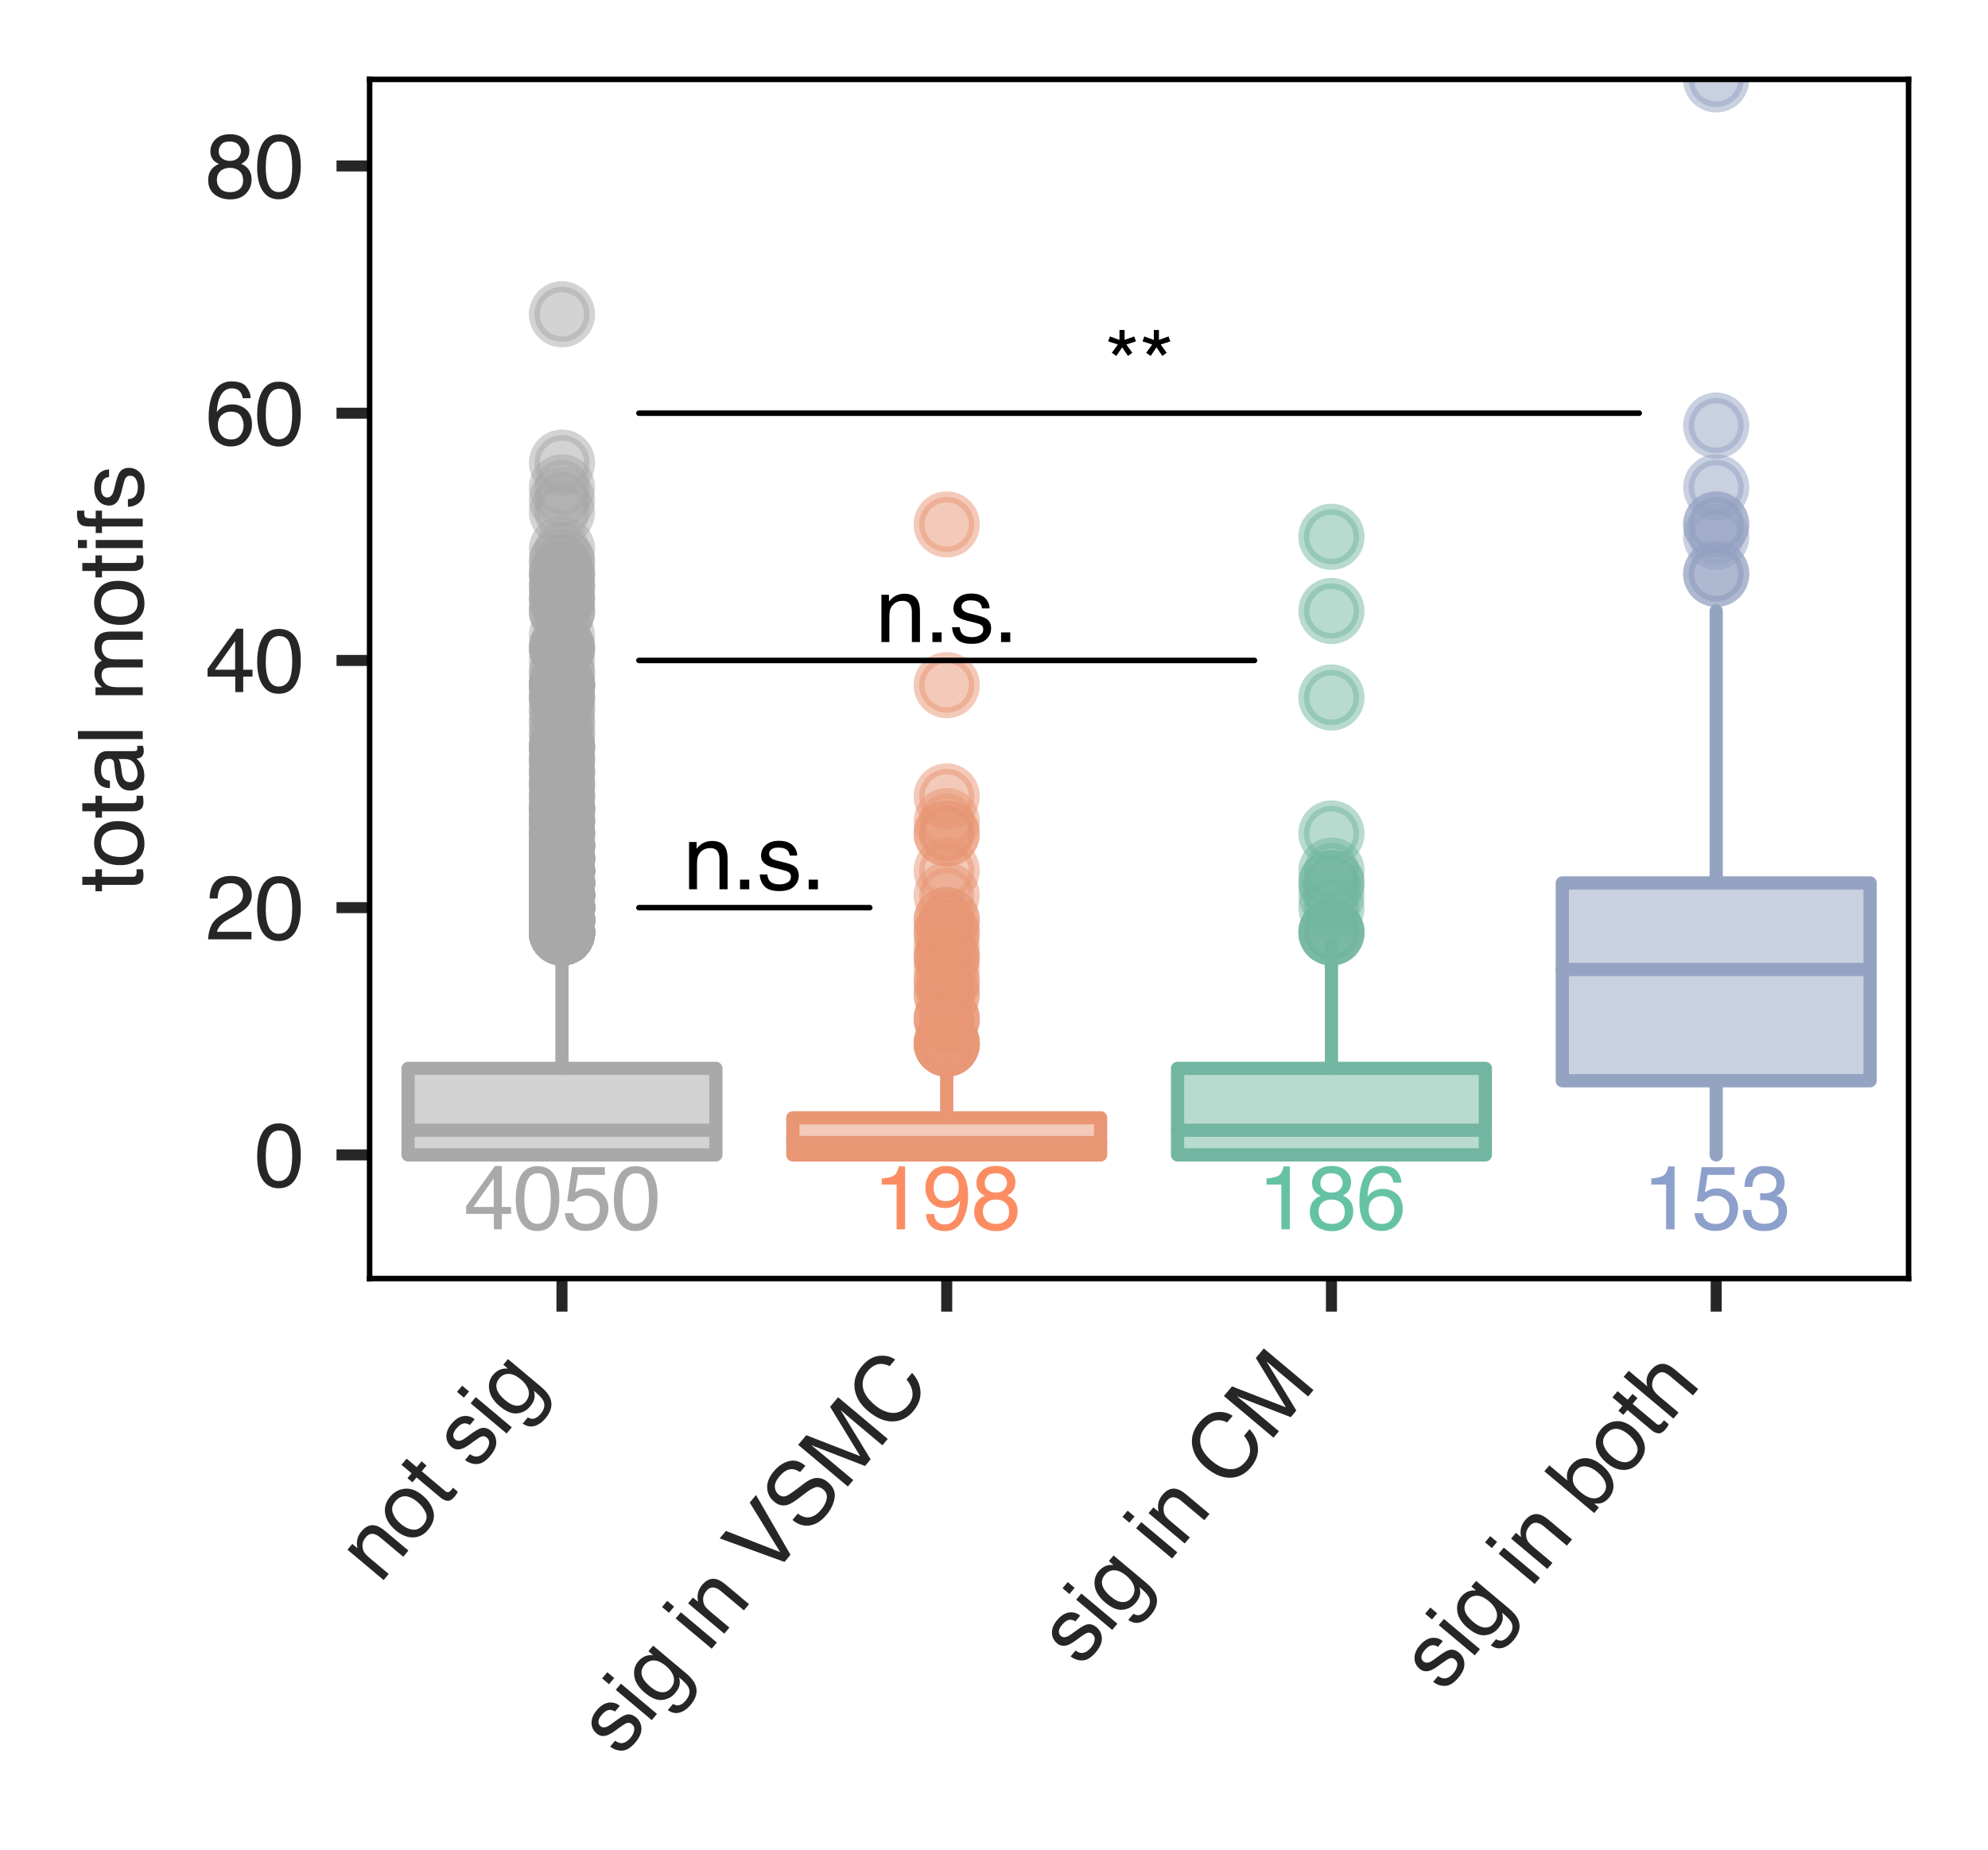 <?xml version="1.0" encoding="utf-8" standalone="no"?>
<!DOCTYPE svg PUBLIC "-//W3C//DTD SVG 1.1//EN"
  "http://www.w3.org/Graphics/SVG/1.1/DTD/svg11.dtd">
<svg height="167.762pt" version="1.1" viewBox="0 0 180.204 167.762" width="180.204pt" xmlns="http://www.w3.org/2000/svg" xmlns:xlink="http://www.w3.org/1999/xlink">
 <defs>
  <style type="text/css">*{stroke-linecap:butt;stroke-linejoin:round;}</style>
 </defs>
 <g id="figure_1">
  <g id="patch_1">
   <path d="M 0 167.762 
L 180.204 167.762 
L 180.204 0 
L 0 0 
z
" style="fill:#ffffff;"/>
  </g>
  <g id="axes_1">
   <g id="patch_2">
    <path d="M 33.504 115.92 
L 173.004 115.92 
L 173.004 7.2 
L 33.504 7.2 
z
" style="fill:#ffffff;"/>
   </g>
   <g id="matplotlib.axis_1">
    <g id="xtick_1">
     <g id="line2d_1">
      <defs>
       <path d="M 0 0 
L 0 3 
" id="m9aeb5ad68d" style="stroke:#262626;"/>
      </defs>
      <g>
       <use style="fill:#262626;stroke:#262626;" x="50.941" xlink:href="#m9aeb5ad68d" y="115.92"/>
      </g>
     </g>
     <g id="text_1">
      <!-- not sig -->
      <g style="fill:#262626;" transform="translate(34.436 143.664)rotate(-50)scale(0.08 -0.08)">
       <defs>
        <path d="M 413 3347 
L 947 3347 
L 947 2872 
Q 1184 3166 1450 3294 
Q 1716 3422 2041 3422 
Q 2753 3422 3003 2925 
Q 3141 2653 3141 2147 
L 3141 0 
L 2569 0 
L 2569 2109 
Q 2569 2416 2478 2603 
Q 2328 2916 1934 2916 
Q 1734 2916 1606 2875 
Q 1375 2806 1200 2600 
Q 1059 2434 1017 2257 
Q 975 2081 975 1753 
L 975 0 
L 413 0 
L 413 3347 
z
M 1734 3428 
L 1734 3428 
z
" id="Helvetica-6e" transform="scale(0.016)"/>
        <path d="M 1741 363 
Q 2300 363 2508 786 
Q 2716 1209 2716 1728 
Q 2716 2197 2566 2491 
Q 2328 2953 1747 2953 
Q 1231 2953 997 2559 
Q 763 2166 763 1609 
Q 763 1075 997 719 
Q 1231 363 1741 363 
z
M 1763 3444 
Q 2409 3444 2856 3012 
Q 3303 2581 3303 1744 
Q 3303 934 2909 406 
Q 2516 -122 1688 -122 
Q 997 -122 590 345 
Q 184 813 184 1600 
Q 184 2444 612 2944 
Q 1041 3444 1763 3444 
z
M 1744 3428 
L 1744 3428 
z
" id="Helvetica-6f" transform="scale(0.016)"/>
        <path d="M 525 4281 
L 1094 4281 
L 1094 3347 
L 1628 3347 
L 1628 2888 
L 1094 2888 
L 1094 703 
Q 1094 528 1213 469 
Q 1278 434 1431 434 
Q 1472 434 1519 436 
Q 1566 438 1628 444 
L 1628 0 
Q 1531 -28 1426 -40 
Q 1322 -53 1200 -53 
Q 806 -53 665 148 
Q 525 350 525 672 
L 525 2888 
L 72 2888 
L 72 3347 
L 525 3347 
L 525 4281 
z
" id="Helvetica-74" transform="scale(0.016)"/>
        <path id="Helvetica-20" transform="scale(0.016)"/>
        <path d="M 747 1050 
Q 772 769 888 619 
Q 1100 347 1625 347 
Q 1938 347 2175 483 
Q 2413 619 2413 903 
Q 2413 1119 2222 1231 
Q 2100 1300 1741 1391 
L 1294 1503 
Q 866 1609 663 1741 
Q 300 1969 300 2372 
Q 300 2847 642 3140 
Q 984 3434 1563 3434 
Q 2319 3434 2653 2991 
Q 2863 2709 2856 2384 
L 2325 2384 
Q 2309 2575 2191 2731 
Q 1997 2953 1519 2953 
Q 1200 2953 1036 2831 
Q 872 2709 872 2509 
Q 872 2291 1088 2159 
Q 1213 2081 1456 2022 
L 1828 1931 
Q 2434 1784 2641 1647 
Q 2969 1431 2969 969 
Q 2969 522 2630 197 
Q 2291 -128 1597 -128 
Q 850 -128 539 211 
Q 228 550 206 1050 
L 747 1050 
z
M 1578 3428 
L 1578 3428 
z
" id="Helvetica-73" transform="scale(0.016)"/>
        <path d="M 413 3331 
L 984 3331 
L 984 0 
L 413 0 
L 413 3331 
z
M 413 4591 
L 984 4591 
L 984 3953 
L 413 3953 
L 413 4591 
z
" id="Helvetica-69" transform="scale(0.016)"/>
        <path d="M 1594 3406 
Q 1988 3406 2281 3213 
Q 2441 3103 2606 2894 
L 2606 3316 
L 3125 3316 
L 3125 272 
Q 3125 -366 2938 -734 
Q 2588 -1416 1616 -1416 
Q 1075 -1416 706 -1173 
Q 338 -931 294 -416 
L 866 -416 
Q 906 -641 1028 -763 
Q 1219 -950 1628 -950 
Q 2275 -950 2475 -494 
Q 2594 -225 2584 466 
Q 2416 209 2178 84 
Q 1941 -41 1550 -41 
Q 1006 -41 598 345 
Q 191 731 191 1622 
Q 191 2463 602 2934 
Q 1013 3406 1594 3406 
z
M 2606 1688 
Q 2606 2309 2350 2609 
Q 2094 2909 1697 2909 
Q 1103 2909 884 2353 
Q 769 2056 769 1575 
Q 769 1009 998 714 
Q 1228 419 1616 419 
Q 2222 419 2469 966 
Q 2606 1275 2606 1688 
z
M 1659 3428 
L 1659 3428 
z
" id="Helvetica-67" transform="scale(0.016)"/>
       </defs>
       <use xlink:href="#Helvetica-6e"/>
       <use x="55.615" xlink:href="#Helvetica-6f"/>
       <use x="111.23" xlink:href="#Helvetica-74"/>
       <use x="139.014" xlink:href="#Helvetica-20"/>
       <use x="166.797" xlink:href="#Helvetica-73"/>
       <use x="216.797" xlink:href="#Helvetica-69"/>
       <use x="239.014" xlink:href="#Helvetica-67"/>
      </g>
     </g>
    </g>
    <g id="xtick_2">
     <g id="line2d_2">
      <g>
       <use style="fill:#262626;stroke:#262626;" x="85.816" xlink:href="#m9aeb5ad68d" y="115.92"/>
      </g>
     </g>
     <g id="text_2">
      <!-- sig in VSMC -->
      <g style="fill:#262626;" transform="translate(56.17 159.424)rotate(-50)scale(0.08 -0.08)">
       <defs>
        <path d="M 850 4591 
L 2169 681 
L 3472 4591 
L 4169 4591 
L 2494 0 
L 1834 0 
L 163 4591 
L 850 4591 
z
" id="Helvetica-56" transform="scale(0.016)"/>
        <path d="M 894 1481 
Q 916 1091 1078 847 
Q 1388 391 2169 391 
Q 2519 391 2806 491 
Q 3363 684 3363 1184 
Q 3363 1559 3128 1719 
Q 2891 1875 2384 1991 
L 1763 2131 
Q 1153 2269 900 2434 
Q 463 2722 463 3294 
Q 463 3913 891 4309 
Q 1319 4706 2103 4706 
Q 2825 4706 3329 4357 
Q 3834 4009 3834 3244 
L 3250 3244 
Q 3203 3613 3050 3809 
Q 2766 4169 2084 4169 
Q 1534 4169 1293 3937 
Q 1053 3706 1053 3400 
Q 1053 3063 1334 2906 
Q 1519 2806 2169 2656 
L 2813 2509 
Q 3278 2403 3531 2219 
Q 3969 1897 3969 1284 
Q 3969 522 3414 194 
Q 2859 -134 2125 -134 
Q 1269 -134 784 303 
Q 300 738 309 1481 
L 894 1481 
z
M 2150 4716 
L 2150 4716 
z
" id="Helvetica-53" transform="scale(0.016)"/>
        <path d="M 472 4591 
L 1363 4591 
L 2681 709 
L 3991 4591 
L 4872 4591 
L 4872 0 
L 4281 0 
L 4281 2709 
Q 4281 2850 4287 3175 
Q 4294 3500 4294 3872 
L 2984 0 
L 2369 0 
L 1050 3872 
L 1050 3731 
Q 1050 3563 1058 3217 
Q 1066 2872 1066 2709 
L 1066 0 
L 472 0 
L 472 4591 
z
" id="Helvetica-4d" transform="scale(0.016)"/>
        <path d="M 2422 4716 
Q 3294 4716 3775 4256 
Q 4256 3797 4309 3213 
L 3703 3213 
Q 3600 3656 3292 3915 
Q 2984 4175 2428 4175 
Q 1750 4175 1333 3698 
Q 916 3222 916 2238 
Q 916 1431 1292 929 
Q 1669 428 2416 428 
Q 3103 428 3463 956 
Q 3653 1234 3747 1688 
L 4353 1688 
Q 4272 963 3816 472 
Q 3269 -119 2341 -119 
Q 1541 -119 997 366 
Q 281 1006 281 2344 
Q 281 3359 819 4009 
Q 1400 4716 2422 4716 
z
M 2297 4716 
L 2297 4716 
z
" id="Helvetica-43" transform="scale(0.016)"/>
       </defs>
       <use xlink:href="#Helvetica-73"/>
       <use x="50" xlink:href="#Helvetica-69"/>
       <use x="72.217" xlink:href="#Helvetica-67"/>
       <use x="127.832" xlink:href="#Helvetica-20"/>
       <use x="155.615" xlink:href="#Helvetica-69"/>
       <use x="177.832" xlink:href="#Helvetica-6e"/>
       <use x="233.447" xlink:href="#Helvetica-20"/>
       <use x="261.23" xlink:href="#Helvetica-56"/>
       <use x="327.93" xlink:href="#Helvetica-53"/>
       <use x="394.629" xlink:href="#Helvetica-4d"/>
       <use x="477.93" xlink:href="#Helvetica-43"/>
      </g>
     </g>
    </g>
    <g id="xtick_3">
     <g id="line2d_3">
      <g>
       <use style="fill:#262626;stroke:#262626;" x="120.691" xlink:href="#m9aeb5ad68d" y="115.92"/>
      </g>
     </g>
     <g id="text_3">
      <!-- sig in CM -->
      <g style="fill:#262626;" transform="translate(97.906 151.248)rotate(-50)scale(0.08 -0.08)">
       <use xlink:href="#Helvetica-73"/>
       <use x="50" xlink:href="#Helvetica-69"/>
       <use x="72.217" xlink:href="#Helvetica-67"/>
       <use x="127.832" xlink:href="#Helvetica-20"/>
       <use x="155.615" xlink:href="#Helvetica-69"/>
       <use x="177.832" xlink:href="#Helvetica-6e"/>
       <use x="233.447" xlink:href="#Helvetica-20"/>
       <use x="261.23" xlink:href="#Helvetica-43"/>
       <use x="333.447" xlink:href="#Helvetica-4d"/>
      </g>
     </g>
    </g>
    <g id="xtick_4">
     <g id="line2d_4">
      <g>
       <use style="fill:#262626;stroke:#262626;" x="155.566" xlink:href="#m9aeb5ad68d" y="115.92"/>
      </g>
     </g>
     <g id="text_4">
      <!-- sig in both -->
      <g style="fill:#262626;" transform="translate(130.77 153.556)rotate(-50)scale(0.08 -0.08)">
       <defs>
        <path d="M 369 4606 
L 916 4606 
L 916 2941 
Q 1100 3181 1356 3307 
Q 1613 3434 1913 3434 
Q 2538 3434 2927 3004 
Q 3316 2575 3316 1738 
Q 3316 944 2931 419 
Q 2547 -106 1866 -106 
Q 1484 -106 1222 78 
Q 1066 188 888 428 
L 888 0 
L 369 0 
L 369 4606 
z
M 1831 391 
Q 2288 391 2514 753 
Q 2741 1116 2741 1709 
Q 2741 2238 2514 2584 
Q 2288 2931 1847 2931 
Q 1463 2931 1173 2647 
Q 884 2363 884 1709 
Q 884 1238 1003 944 
Q 1225 391 1831 391 
z
" id="Helvetica-62" transform="scale(0.016)"/>
        <path d="M 413 4606 
L 975 4606 
L 975 2894 
Q 1175 3147 1334 3250 
Q 1606 3428 2013 3428 
Q 2741 3428 3000 2919 
Q 3141 2641 3141 2147 
L 3141 0 
L 2563 0 
L 2563 2109 
Q 2563 2478 2469 2650 
Q 2316 2925 1894 2925 
Q 1544 2925 1259 2684 
Q 975 2444 975 1775 
L 975 0 
L 413 0 
L 413 4606 
z
" id="Helvetica-68" transform="scale(0.016)"/>
       </defs>
       <use xlink:href="#Helvetica-73"/>
       <use x="50" xlink:href="#Helvetica-69"/>
       <use x="72.217" xlink:href="#Helvetica-67"/>
       <use x="127.832" xlink:href="#Helvetica-20"/>
       <use x="155.615" xlink:href="#Helvetica-69"/>
       <use x="177.832" xlink:href="#Helvetica-6e"/>
       <use x="233.447" xlink:href="#Helvetica-20"/>
       <use x="261.23" xlink:href="#Helvetica-62"/>
       <use x="316.846" xlink:href="#Helvetica-6f"/>
       <use x="372.461" xlink:href="#Helvetica-74"/>
       <use x="400.244" xlink:href="#Helvetica-68"/>
      </g>
     </g>
    </g>
   </g>
   <g id="matplotlib.axis_2">
    <g id="ytick_1">
     <g id="line2d_5">
      <defs>
       <path d="M 0 0 
L -3 0 
" id="m3e46c42c72" style="stroke:#262626;"/>
      </defs>
      <g>
       <use style="fill:#262626;stroke:#262626;" x="33.504" xlink:href="#m3e46c42c72" y="104.712"/>
      </g>
     </g>
     <g id="text_5">
      <!-- 0 -->
      <g style="fill:#262626;" transform="translate(23.055 107.581)scale(0.08 -0.08)">
       <defs>
        <path d="M 1731 4475 
Q 2600 4475 2988 3759 
Q 3288 3206 3288 2244 
Q 3288 1331 3016 734 
Q 2622 -122 1728 -122 
Q 922 -122 528 578 
Q 200 1163 200 2147 
Q 200 2909 397 3456 
Q 766 4475 1731 4475 
z
M 1725 391 
Q 2163 391 2422 778 
Q 2681 1166 2681 2222 
Q 2681 2984 2493 3476 
Q 2306 3969 1766 3969 
Q 1269 3969 1039 3501 
Q 809 3034 809 2125 
Q 809 1441 956 1025 
Q 1181 391 1725 391 
z
" id="Helvetica-30" transform="scale(0.016)"/>
       </defs>
       <use xlink:href="#Helvetica-30"/>
      </g>
     </g>
    </g>
    <g id="ytick_2">
     <g id="line2d_6">
      <g>
       <use style="fill:#262626;stroke:#262626;" x="33.504" xlink:href="#m3e46c42c72" y="82.295"/>
      </g>
     </g>
     <g id="text_6">
      <!-- 20 -->
      <g style="fill:#262626;" transform="translate(18.606 85.165)scale(0.08 -0.08)">
       <defs>
        <path d="M 200 0 
Q 231 578 439 1006 
Q 647 1434 1250 1784 
L 1850 2131 
Q 2253 2366 2416 2531 
Q 2672 2791 2672 3125 
Q 2672 3516 2437 3745 
Q 2203 3975 1813 3975 
Q 1234 3975 1013 3538 
Q 894 3303 881 2888 
L 309 2888 
Q 319 3472 525 3841 
Q 891 4491 1816 4491 
Q 2584 4491 2939 4075 
Q 3294 3659 3294 3150 
Q 3294 2613 2916 2231 
Q 2697 2009 2131 1694 
L 1703 1456 
Q 1397 1288 1222 1134 
Q 909 863 828 531 
L 3272 531 
L 3272 0 
L 200 0 
z
" id="Helvetica-32" transform="scale(0.016)"/>
       </defs>
       <use xlink:href="#Helvetica-32"/>
       <use x="55.615" xlink:href="#Helvetica-30"/>
      </g>
     </g>
    </g>
    <g id="ytick_3">
     <g id="line2d_7">
      <g>
       <use style="fill:#262626;stroke:#262626;" x="33.504" xlink:href="#m3e46c42c72" y="59.879"/>
      </g>
     </g>
     <g id="text_7">
      <!-- 40 -->
      <g style="fill:#262626;" transform="translate(18.606 62.748)scale(0.08 -0.08)">
       <defs>
        <path d="M 2116 1584 
L 2116 3613 
L 681 1584 
L 2116 1584 
z
M 2125 0 
L 2125 1094 
L 163 1094 
L 163 1644 
L 2213 4488 
L 2688 4488 
L 2688 1584 
L 3347 1584 
L 3347 1094 
L 2688 1094 
L 2688 0 
L 2125 0 
z
" id="Helvetica-34" transform="scale(0.016)"/>
       </defs>
       <use xlink:href="#Helvetica-34"/>
       <use x="55.615" xlink:href="#Helvetica-30"/>
      </g>
     </g>
    </g>
    <g id="ytick_4">
     <g id="line2d_8">
      <g>
       <use style="fill:#262626;stroke:#262626;" x="33.504" xlink:href="#m3e46c42c72" y="37.462"/>
      </g>
     </g>
     <g id="text_8">
      <!-- 60 -->
      <g style="fill:#262626;" transform="translate(18.606 40.332)scale(0.08 -0.08)">
       <defs>
        <path d="M 1872 4494 
Q 2622 4494 2917 4105 
Q 3213 3716 3213 3303 
L 2656 3303 
Q 2606 3569 2497 3719 
Q 2294 4000 1881 4000 
Q 1409 4000 1131 3564 
Q 853 3128 822 2316 
Q 1016 2600 1309 2741 
Q 1578 2866 1909 2866 
Q 2472 2866 2890 2506 
Q 3309 2147 3309 1434 
Q 3309 825 2912 354 
Q 2516 -116 1781 -116 
Q 1153 -116 697 361 
Q 241 838 241 1966 
Q 241 2800 444 3381 
Q 834 4494 1872 4494 
z
M 1831 384 
Q 2275 384 2495 682 
Q 2716 981 2716 1388 
Q 2716 1731 2519 2042 
Q 2322 2353 1803 2353 
Q 1441 2353 1167 2112 
Q 894 1872 894 1388 
Q 894 963 1142 673 
Q 1391 384 1831 384 
z
" id="Helvetica-36" transform="scale(0.016)"/>
       </defs>
       <use xlink:href="#Helvetica-36"/>
       <use x="55.615" xlink:href="#Helvetica-30"/>
      </g>
     </g>
    </g>
    <g id="ytick_5">
     <g id="line2d_9">
      <g>
       <use style="fill:#262626;stroke:#262626;" x="33.504" xlink:href="#m3e46c42c72" y="15.046"/>
      </g>
     </g>
     <g id="text_9">
      <!-- 80 -->
      <g style="fill:#262626;" transform="translate(18.606 17.915)scale(0.08 -0.08)">
       <defs>
        <path d="M 1741 2600 
Q 2113 2600 2322 2808 
Q 2531 3016 2531 3303 
Q 2531 3553 2331 3762 
Q 2131 3972 1722 3972 
Q 1316 3972 1134 3762 
Q 953 3553 953 3272 
Q 953 2956 1187 2778 
Q 1422 2600 1741 2600 
z
M 1775 384 
Q 2166 384 2423 595 
Q 2681 806 2681 1225 
Q 2681 1659 2415 1884 
Q 2150 2109 1734 2109 
Q 1331 2109 1076 1879 
Q 822 1650 822 1244 
Q 822 894 1055 639 
Q 1288 384 1775 384 
z
M 975 2384 
Q 741 2484 609 2619 
Q 363 2869 363 3269 
Q 363 3769 725 4128 
Q 1088 4488 1753 4488 
Q 2397 4488 2762 4148 
Q 3128 3809 3128 3356 
Q 3128 2938 2916 2678 
Q 2797 2531 2547 2391 
Q 2825 2263 2984 2097 
Q 3281 1784 3281 1284 
Q 3281 694 2884 283 
Q 2488 -128 1763 -128 
Q 1109 -128 657 226 
Q 206 581 206 1256 
Q 206 1653 400 1942 
Q 594 2231 975 2384 
z
" id="Helvetica-38" transform="scale(0.016)"/>
       </defs>
       <use xlink:href="#Helvetica-38"/>
       <use x="55.615" xlink:href="#Helvetica-30"/>
      </g>
     </g>
    </g>
    <g id="text_10">
     <!-- total motifs -->
     <g style="fill:#262626;" transform="translate(12.939 80.899)rotate(-90)scale(0.08 -0.08)">
      <defs>
       <path d="M 844 891 
Q 844 647 1022 506 
Q 1200 366 1444 366 
Q 1741 366 2019 503 
Q 2488 731 2488 1250 
L 2488 1703 
Q 2384 1638 2221 1594 
Q 2059 1550 1903 1531 
L 1563 1488 
Q 1256 1447 1103 1359 
Q 844 1213 844 891 
z
M 2206 2028 
Q 2400 2053 2466 2191 
Q 2503 2266 2503 2406 
Q 2503 2694 2298 2823 
Q 2094 2953 1713 2953 
Q 1272 2953 1088 2716 
Q 984 2584 953 2325 
L 428 2325 
Q 444 2944 830 3186 
Q 1216 3428 1725 3428 
Q 2316 3428 2684 3203 
Q 3050 2978 3050 2503 
L 3050 575 
Q 3050 488 3086 434 
Q 3122 381 3238 381 
Q 3275 381 3322 386 
Q 3369 391 3422 400 
L 3422 -16 
Q 3291 -53 3222 -62 
Q 3153 -72 3034 -72 
Q 2744 -72 2613 134 
Q 2544 244 2516 444 
Q 2344 219 2022 53 
Q 1700 -113 1313 -113 
Q 847 -113 551 170 
Q 256 453 256 878 
Q 256 1344 547 1600 
Q 838 1856 1309 1916 
L 2206 2028 
z
M 1741 3428 
L 1741 3428 
z
" id="Helvetica-61" transform="scale(0.016)"/>
       <path d="M 428 4591 
L 991 4591 
L 991 0 
L 428 0 
L 428 4591 
z
" id="Helvetica-6c" transform="scale(0.016)"/>
       <path d="M 413 3347 
L 969 3347 
L 969 2872 
Q 1169 3119 1331 3231 
Q 1609 3422 1963 3422 
Q 2363 3422 2606 3225 
Q 2744 3113 2856 2894 
Q 3044 3163 3297 3292 
Q 3550 3422 3866 3422 
Q 4541 3422 4784 2934 
Q 4916 2672 4916 2228 
L 4916 0 
L 4331 0 
L 4331 2325 
Q 4331 2659 4164 2784 
Q 3997 2909 3756 2909 
Q 3425 2909 3186 2687 
Q 2947 2466 2947 1947 
L 2947 0 
L 2375 0 
L 2375 2184 
Q 2375 2525 2294 2681 
Q 2166 2916 1816 2916 
Q 1497 2916 1236 2669 
Q 975 2422 975 1775 
L 975 0 
L 413 0 
L 413 3347 
z
" id="Helvetica-6d" transform="scale(0.016)"/>
       <path d="M 553 3856 
Q 566 4206 675 4369 
Q 872 4656 1434 4656 
Q 1488 4656 1544 4653 
Q 1600 4650 1672 4644 
L 1672 4131 
Q 1584 4138 1545 4139 
Q 1506 4141 1472 4141 
Q 1216 4141 1166 4008 
Q 1116 3875 1116 3331 
L 1672 3331 
L 1672 2888 
L 1109 2888 
L 1109 0 
L 553 0 
L 553 2888 
L 88 2888 
L 88 3331 
L 553 3331 
L 553 3856 
z
" id="Helvetica-66" transform="scale(0.016)"/>
      </defs>
      <use xlink:href="#Helvetica-74"/>
      <use x="27.783" xlink:href="#Helvetica-6f"/>
      <use x="83.398" xlink:href="#Helvetica-74"/>
      <use x="111.182" xlink:href="#Helvetica-61"/>
      <use x="166.797" xlink:href="#Helvetica-6c"/>
      <use x="189.014" xlink:href="#Helvetica-20"/>
      <use x="216.797" xlink:href="#Helvetica-6d"/>
      <use x="300.098" xlink:href="#Helvetica-6f"/>
      <use x="355.713" xlink:href="#Helvetica-74"/>
      <use x="383.496" xlink:href="#Helvetica-69"/>
      <use x="405.713" xlink:href="#Helvetica-66"/>
      <use x="433.496" xlink:href="#Helvetica-73"/>
     </g>
    </g>
   </g>
   <g id="patch_3">
    <path clip-path="url(#p414e54a329)" d="M 36.991 104.712 
L 64.891 104.712 
L 64.891 96.866 
L 36.991 96.866 
L 36.991 104.712 
z
" style="fill:#a9a9a9;fill-opacity:0.5;stroke:#a9a9a9;stroke-linejoin:miter;stroke-width:1.2;"/>
   </g>
   <g id="patch_4">
    <path clip-path="url(#p414e54a329)" d="M 71.866 104.712 
L 99.766 104.712 
L 99.766 101.349 
L 71.866 101.349 
L 71.866 104.712 
z
" style="fill:#e99675;fill-opacity:0.5;stroke:#e99675;stroke-linejoin:miter;stroke-width:1.2;"/>
   </g>
   <g id="patch_5">
    <path clip-path="url(#p414e54a329)" d="M 106.741 104.712 
L 134.641 104.712 
L 134.641 96.866 
L 106.741 96.866 
L 106.741 104.712 
z
" style="fill:#72b6a1;fill-opacity:0.5;stroke:#72b6a1;stroke-linejoin:miter;stroke-width:1.2;"/>
   </g>
   <g id="patch_6">
    <path clip-path="url(#p414e54a329)" d="M 141.616 97.987 
L 169.516 97.987 
L 169.516 80.054 
L 141.616 80.054 
L 141.616 97.987 
z
" style="fill:#95a3c3;fill-opacity:0.5;stroke:#95a3c3;stroke-linejoin:miter;stroke-width:1.2;"/>
   </g>
   <g id="line2d_10">
    <path clip-path="url(#p414e54a329)" d="M 50.941 104.712 
L 50.941 104.712 
" style="fill:none;stroke:#a9a9a9;stroke-linecap:round;stroke-width:1.2;"/>
   </g>
   <g id="line2d_11">
    <path clip-path="url(#p414e54a329)" d="M 50.941 96.866 
L 50.941 85.658 
" style="fill:none;stroke:#a9a9a9;stroke-linecap:round;stroke-width:1.2;"/>
   </g>
   <g id="line2d_12">
    <defs>
     <path d="M 0 2.5 
C 0.663 2.5 1.299 2.237 1.768 1.768 
C 2.237 1.299 2.5 0.663 2.5 0 
C 2.5 -0.663 2.237 -1.299 1.768 -1.768 
C 1.299 -2.237 0.663 -2.5 0 -2.5 
C -0.663 -2.5 -1.299 -2.237 -1.768 -1.768 
C -2.237 -1.299 -2.5 -0.663 -2.5 0 
C -2.5 0.663 -2.237 1.299 -1.768 1.768 
C -1.299 2.237 -0.663 2.5 0 2.5 
z
" id="m92d12c943c" style="stroke:#a9a9a9;stroke-opacity:0.5;"/>
    </defs>
    <g clip-path="url(#p414e54a329)">
     <use style="fill:#a9a9a9;fill-opacity:0.5;stroke:#a9a9a9;stroke-opacity:0.5;" x="50.941" xlink:href="#m92d12c943c" y="76.691"/>
     <use style="fill:#a9a9a9;fill-opacity:0.5;stroke:#a9a9a9;stroke-opacity:0.5;" x="50.941" xlink:href="#m92d12c943c" y="80.054"/>
     <use style="fill:#a9a9a9;fill-opacity:0.5;stroke:#a9a9a9;stroke-opacity:0.5;" x="50.941" xlink:href="#m92d12c943c" y="82.295"/>
     <use style="fill:#a9a9a9;fill-opacity:0.5;stroke:#a9a9a9;stroke-opacity:0.5;" x="50.941" xlink:href="#m92d12c943c" y="84.537"/>
     <use style="fill:#a9a9a9;fill-opacity:0.5;stroke:#a9a9a9;stroke-opacity:0.5;" x="50.941" xlink:href="#m92d12c943c" y="75.57"/>
     <use style="fill:#a9a9a9;fill-opacity:0.5;stroke:#a9a9a9;stroke-opacity:0.5;" x="50.941" xlink:href="#m92d12c943c" y="76.691"/>
     <use style="fill:#a9a9a9;fill-opacity:0.5;stroke:#a9a9a9;stroke-opacity:0.5;" x="50.941" xlink:href="#m92d12c943c" y="81.174"/>
     <use style="fill:#a9a9a9;fill-opacity:0.5;stroke:#a9a9a9;stroke-opacity:0.5;" x="50.941" xlink:href="#m92d12c943c" y="78.933"/>
     <use style="fill:#a9a9a9;fill-opacity:0.5;stroke:#a9a9a9;stroke-opacity:0.5;" x="50.941" xlink:href="#m92d12c943c" y="72.208"/>
     <use style="fill:#a9a9a9;fill-opacity:0.5;stroke:#a9a9a9;stroke-opacity:0.5;" x="50.941" xlink:href="#m92d12c943c" y="80.054"/>
     <use style="fill:#a9a9a9;fill-opacity:0.5;stroke:#a9a9a9;stroke-opacity:0.5;" x="50.941" xlink:href="#m92d12c943c" y="76.691"/>
     <use style="fill:#a9a9a9;fill-opacity:0.5;stroke:#a9a9a9;stroke-opacity:0.5;" x="50.941" xlink:href="#m92d12c943c" y="81.174"/>
     <use style="fill:#a9a9a9;fill-opacity:0.5;stroke:#a9a9a9;stroke-opacity:0.5;" x="50.941" xlink:href="#m92d12c943c" y="78.933"/>
     <use style="fill:#a9a9a9;fill-opacity:0.5;stroke:#a9a9a9;stroke-opacity:0.5;" x="50.941" xlink:href="#m92d12c943c" y="82.295"/>
     <use style="fill:#a9a9a9;fill-opacity:0.5;stroke:#a9a9a9;stroke-opacity:0.5;" x="50.941" xlink:href="#m92d12c943c" y="50.912"/>
     <use style="fill:#a9a9a9;fill-opacity:0.5;stroke:#a9a9a9;stroke-opacity:0.5;" x="50.941" xlink:href="#m92d12c943c" y="80.054"/>
     <use style="fill:#a9a9a9;fill-opacity:0.5;stroke:#a9a9a9;stroke-opacity:0.5;" x="50.941" xlink:href="#m92d12c943c" y="58.758"/>
     <use style="fill:#a9a9a9;fill-opacity:0.5;stroke:#a9a9a9;stroke-opacity:0.5;" x="50.941" xlink:href="#m92d12c943c" y="81.174"/>
     <use style="fill:#a9a9a9;fill-opacity:0.5;stroke:#a9a9a9;stroke-opacity:0.5;" x="50.941" xlink:href="#m92d12c943c" y="80.054"/>
     <use style="fill:#a9a9a9;fill-opacity:0.5;stroke:#a9a9a9;stroke-opacity:0.5;" x="50.941" xlink:href="#m92d12c943c" y="63.241"/>
     <use style="fill:#a9a9a9;fill-opacity:0.5;stroke:#a9a9a9;stroke-opacity:0.5;" x="50.941" xlink:href="#m92d12c943c" y="82.295"/>
     <use style="fill:#a9a9a9;fill-opacity:0.5;stroke:#a9a9a9;stroke-opacity:0.5;" x="50.941" xlink:href="#m92d12c943c" y="84.537"/>
     <use style="fill:#a9a9a9;fill-opacity:0.5;stroke:#a9a9a9;stroke-opacity:0.5;" x="50.941" xlink:href="#m92d12c943c" y="69.966"/>
     <use style="fill:#a9a9a9;fill-opacity:0.5;stroke:#a9a9a9;stroke-opacity:0.5;" x="50.941" xlink:href="#m92d12c943c" y="83.416"/>
     <use style="fill:#a9a9a9;fill-opacity:0.5;stroke:#a9a9a9;stroke-opacity:0.5;" x="50.941" xlink:href="#m92d12c943c" y="82.295"/>
     <use style="fill:#a9a9a9;fill-opacity:0.5;stroke:#a9a9a9;stroke-opacity:0.5;" x="50.941" xlink:href="#m92d12c943c" y="78.933"/>
     <use style="fill:#a9a9a9;fill-opacity:0.5;stroke:#a9a9a9;stroke-opacity:0.5;" x="50.941" xlink:href="#m92d12c943c" y="61"/>
     <use style="fill:#a9a9a9;fill-opacity:0.5;stroke:#a9a9a9;stroke-opacity:0.5;" x="50.941" xlink:href="#m92d12c943c" y="73.329"/>
     <use style="fill:#a9a9a9;fill-opacity:0.5;stroke:#a9a9a9;stroke-opacity:0.5;" x="50.941" xlink:href="#m92d12c943c" y="67.725"/>
     <use style="fill:#a9a9a9;fill-opacity:0.5;stroke:#a9a9a9;stroke-opacity:0.5;" x="50.941" xlink:href="#m92d12c943c" y="77.812"/>
     <use style="fill:#a9a9a9;fill-opacity:0.5;stroke:#a9a9a9;stroke-opacity:0.5;" x="50.941" xlink:href="#m92d12c943c" y="49.791"/>
     <use style="fill:#a9a9a9;fill-opacity:0.5;stroke:#a9a9a9;stroke-opacity:0.5;" x="50.941" xlink:href="#m92d12c943c" y="41.946"/>
     <use style="fill:#a9a9a9;fill-opacity:0.5;stroke:#a9a9a9;stroke-opacity:0.5;" x="50.941" xlink:href="#m92d12c943c" y="69.966"/>
     <use style="fill:#a9a9a9;fill-opacity:0.5;stroke:#a9a9a9;stroke-opacity:0.5;" x="50.941" xlink:href="#m92d12c943c" y="78.933"/>
     <use style="fill:#a9a9a9;fill-opacity:0.5;stroke:#a9a9a9;stroke-opacity:0.5;" x="50.941" xlink:href="#m92d12c943c" y="75.57"/>
     <use style="fill:#a9a9a9;fill-opacity:0.5;stroke:#a9a9a9;stroke-opacity:0.5;" x="50.941" xlink:href="#m92d12c943c" y="73.329"/>
     <use style="fill:#a9a9a9;fill-opacity:0.5;stroke:#a9a9a9;stroke-opacity:0.5;" x="50.941" xlink:href="#m92d12c943c" y="80.054"/>
     <use style="fill:#a9a9a9;fill-opacity:0.5;stroke:#a9a9a9;stroke-opacity:0.5;" x="50.941" xlink:href="#m92d12c943c" y="81.174"/>
     <use style="fill:#a9a9a9;fill-opacity:0.5;stroke:#a9a9a9;stroke-opacity:0.5;" x="50.941" xlink:href="#m92d12c943c" y="74.449"/>
     <use style="fill:#a9a9a9;fill-opacity:0.5;stroke:#a9a9a9;stroke-opacity:0.5;" x="50.941" xlink:href="#m92d12c943c" y="82.295"/>
     <use style="fill:#a9a9a9;fill-opacity:0.5;stroke:#a9a9a9;stroke-opacity:0.5;" x="50.941" xlink:href="#m92d12c943c" y="80.054"/>
     <use style="fill:#a9a9a9;fill-opacity:0.5;stroke:#a9a9a9;stroke-opacity:0.5;" x="50.941" xlink:href="#m92d12c943c" y="83.416"/>
     <use style="fill:#a9a9a9;fill-opacity:0.5;stroke:#a9a9a9;stroke-opacity:0.5;" x="50.941" xlink:href="#m92d12c943c" y="80.054"/>
     <use style="fill:#a9a9a9;fill-opacity:0.5;stroke:#a9a9a9;stroke-opacity:0.5;" x="50.941" xlink:href="#m92d12c943c" y="84.537"/>
     <use style="fill:#a9a9a9;fill-opacity:0.5;stroke:#a9a9a9;stroke-opacity:0.5;" x="50.941" xlink:href="#m92d12c943c" y="84.537"/>
     <use style="fill:#a9a9a9;fill-opacity:0.5;stroke:#a9a9a9;stroke-opacity:0.5;" x="50.941" xlink:href="#m92d12c943c" y="76.691"/>
     <use style="fill:#a9a9a9;fill-opacity:0.5;stroke:#a9a9a9;stroke-opacity:0.5;" x="50.941" xlink:href="#m92d12c943c" y="77.812"/>
     <use style="fill:#a9a9a9;fill-opacity:0.5;stroke:#a9a9a9;stroke-opacity:0.5;" x="50.941" xlink:href="#m92d12c943c" y="82.295"/>
     <use style="fill:#a9a9a9;fill-opacity:0.5;stroke:#a9a9a9;stroke-opacity:0.5;" x="50.941" xlink:href="#m92d12c943c" y="82.295"/>
     <use style="fill:#a9a9a9;fill-opacity:0.5;stroke:#a9a9a9;stroke-opacity:0.5;" x="50.941" xlink:href="#m92d12c943c" y="83.416"/>
     <use style="fill:#a9a9a9;fill-opacity:0.5;stroke:#a9a9a9;stroke-opacity:0.5;" x="50.941" xlink:href="#m92d12c943c" y="62.12"/>
     <use style="fill:#a9a9a9;fill-opacity:0.5;stroke:#a9a9a9;stroke-opacity:0.5;" x="50.941" xlink:href="#m92d12c943c" y="84.537"/>
     <use style="fill:#a9a9a9;fill-opacity:0.5;stroke:#a9a9a9;stroke-opacity:0.5;" x="50.941" xlink:href="#m92d12c943c" y="67.725"/>
     <use style="fill:#a9a9a9;fill-opacity:0.5;stroke:#a9a9a9;stroke-opacity:0.5;" x="50.941" xlink:href="#m92d12c943c" y="80.054"/>
     <use style="fill:#a9a9a9;fill-opacity:0.5;stroke:#a9a9a9;stroke-opacity:0.5;" x="50.941" xlink:href="#m92d12c943c" y="76.691"/>
     <use style="fill:#a9a9a9;fill-opacity:0.5;stroke:#a9a9a9;stroke-opacity:0.5;" x="50.941" xlink:href="#m92d12c943c" y="46.429"/>
     <use style="fill:#a9a9a9;fill-opacity:0.5;stroke:#a9a9a9;stroke-opacity:0.5;" x="50.941" xlink:href="#m92d12c943c" y="81.174"/>
     <use style="fill:#a9a9a9;fill-opacity:0.5;stroke:#a9a9a9;stroke-opacity:0.5;" x="50.941" xlink:href="#m92d12c943c" y="84.537"/>
     <use style="fill:#a9a9a9;fill-opacity:0.5;stroke:#a9a9a9;stroke-opacity:0.5;" x="50.941" xlink:href="#m92d12c943c" y="84.537"/>
     <use style="fill:#a9a9a9;fill-opacity:0.5;stroke:#a9a9a9;stroke-opacity:0.5;" x="50.941" xlink:href="#m92d12c943c" y="68.845"/>
     <use style="fill:#a9a9a9;fill-opacity:0.5;stroke:#a9a9a9;stroke-opacity:0.5;" x="50.941" xlink:href="#m92d12c943c" y="53.154"/>
     <use style="fill:#a9a9a9;fill-opacity:0.5;stroke:#a9a9a9;stroke-opacity:0.5;" x="50.941" xlink:href="#m92d12c943c" y="84.537"/>
     <use style="fill:#a9a9a9;fill-opacity:0.5;stroke:#a9a9a9;stroke-opacity:0.5;" x="50.941" xlink:href="#m92d12c943c" y="78.933"/>
     <use style="fill:#a9a9a9;fill-opacity:0.5;stroke:#a9a9a9;stroke-opacity:0.5;" x="50.941" xlink:href="#m92d12c943c" y="74.449"/>
     <use style="fill:#a9a9a9;fill-opacity:0.5;stroke:#a9a9a9;stroke-opacity:0.5;" x="50.941" xlink:href="#m92d12c943c" y="52.033"/>
     <use style="fill:#a9a9a9;fill-opacity:0.5;stroke:#a9a9a9;stroke-opacity:0.5;" x="50.941" xlink:href="#m92d12c943c" y="77.812"/>
     <use style="fill:#a9a9a9;fill-opacity:0.5;stroke:#a9a9a9;stroke-opacity:0.5;" x="50.941" xlink:href="#m92d12c943c" y="84.537"/>
     <use style="fill:#a9a9a9;fill-opacity:0.5;stroke:#a9a9a9;stroke-opacity:0.5;" x="50.941" xlink:href="#m92d12c943c" y="57.637"/>
     <use style="fill:#a9a9a9;fill-opacity:0.5;stroke:#a9a9a9;stroke-opacity:0.5;" x="50.941" xlink:href="#m92d12c943c" y="82.295"/>
     <use style="fill:#a9a9a9;fill-opacity:0.5;stroke:#a9a9a9;stroke-opacity:0.5;" x="50.941" xlink:href="#m92d12c943c" y="76.691"/>
     <use style="fill:#a9a9a9;fill-opacity:0.5;stroke:#a9a9a9;stroke-opacity:0.5;" x="50.941" xlink:href="#m92d12c943c" y="68.845"/>
     <use style="fill:#a9a9a9;fill-opacity:0.5;stroke:#a9a9a9;stroke-opacity:0.5;" x="50.941" xlink:href="#m92d12c943c" y="82.295"/>
     <use style="fill:#a9a9a9;fill-opacity:0.5;stroke:#a9a9a9;stroke-opacity:0.5;" x="50.941" xlink:href="#m92d12c943c" y="71.087"/>
     <use style="fill:#a9a9a9;fill-opacity:0.5;stroke:#a9a9a9;stroke-opacity:0.5;" x="50.941" xlink:href="#m92d12c943c" y="75.57"/>
     <use style="fill:#a9a9a9;fill-opacity:0.5;stroke:#a9a9a9;stroke-opacity:0.5;" x="50.941" xlink:href="#m92d12c943c" y="84.537"/>
     <use style="fill:#a9a9a9;fill-opacity:0.5;stroke:#a9a9a9;stroke-opacity:0.5;" x="50.941" xlink:href="#m92d12c943c" y="78.933"/>
     <use style="fill:#a9a9a9;fill-opacity:0.5;stroke:#a9a9a9;stroke-opacity:0.5;" x="50.941" xlink:href="#m92d12c943c" y="81.174"/>
     <use style="fill:#a9a9a9;fill-opacity:0.5;stroke:#a9a9a9;stroke-opacity:0.5;" x="50.941" xlink:href="#m92d12c943c" y="76.691"/>
     <use style="fill:#a9a9a9;fill-opacity:0.5;stroke:#a9a9a9;stroke-opacity:0.5;" x="50.941" xlink:href="#m92d12c943c" y="84.537"/>
     <use style="fill:#a9a9a9;fill-opacity:0.5;stroke:#a9a9a9;stroke-opacity:0.5;" x="50.941" xlink:href="#m92d12c943c" y="84.537"/>
     <use style="fill:#a9a9a9;fill-opacity:0.5;stroke:#a9a9a9;stroke-opacity:0.5;" x="50.941" xlink:href="#m92d12c943c" y="74.449"/>
     <use style="fill:#a9a9a9;fill-opacity:0.5;stroke:#a9a9a9;stroke-opacity:0.5;" x="50.941" xlink:href="#m92d12c943c" y="84.537"/>
     <use style="fill:#a9a9a9;fill-opacity:0.5;stroke:#a9a9a9;stroke-opacity:0.5;" x="50.941" xlink:href="#m92d12c943c" y="74.449"/>
     <use style="fill:#a9a9a9;fill-opacity:0.5;stroke:#a9a9a9;stroke-opacity:0.5;" x="50.941" xlink:href="#m92d12c943c" y="84.537"/>
     <use style="fill:#a9a9a9;fill-opacity:0.5;stroke:#a9a9a9;stroke-opacity:0.5;" x="50.941" xlink:href="#m92d12c943c" y="82.295"/>
     <use style="fill:#a9a9a9;fill-opacity:0.5;stroke:#a9a9a9;stroke-opacity:0.5;" x="50.941" xlink:href="#m92d12c943c" y="62.12"/>
     <use style="fill:#a9a9a9;fill-opacity:0.5;stroke:#a9a9a9;stroke-opacity:0.5;" x="50.941" xlink:href="#m92d12c943c" y="65.483"/>
     <use style="fill:#a9a9a9;fill-opacity:0.5;stroke:#a9a9a9;stroke-opacity:0.5;" x="50.941" xlink:href="#m92d12c943c" y="82.295"/>
     <use style="fill:#a9a9a9;fill-opacity:0.5;stroke:#a9a9a9;stroke-opacity:0.5;" x="50.941" xlink:href="#m92d12c943c" y="82.295"/>
     <use style="fill:#a9a9a9;fill-opacity:0.5;stroke:#a9a9a9;stroke-opacity:0.5;" x="50.941" xlink:href="#m92d12c943c" y="82.295"/>
     <use style="fill:#a9a9a9;fill-opacity:0.5;stroke:#a9a9a9;stroke-opacity:0.5;" x="50.941" xlink:href="#m92d12c943c" y="54.275"/>
     <use style="fill:#a9a9a9;fill-opacity:0.5;stroke:#a9a9a9;stroke-opacity:0.5;" x="50.941" xlink:href="#m92d12c943c" y="78.933"/>
     <use style="fill:#a9a9a9;fill-opacity:0.5;stroke:#a9a9a9;stroke-opacity:0.5;" x="50.941" xlink:href="#m92d12c943c" y="83.416"/>
     <use style="fill:#a9a9a9;fill-opacity:0.5;stroke:#a9a9a9;stroke-opacity:0.5;" x="50.941" xlink:href="#m92d12c943c" y="84.537"/>
     <use style="fill:#a9a9a9;fill-opacity:0.5;stroke:#a9a9a9;stroke-opacity:0.5;" x="50.941" xlink:href="#m92d12c943c" y="83.416"/>
     <use style="fill:#a9a9a9;fill-opacity:0.5;stroke:#a9a9a9;stroke-opacity:0.5;" x="50.941" xlink:href="#m92d12c943c" y="83.416"/>
     <use style="fill:#a9a9a9;fill-opacity:0.5;stroke:#a9a9a9;stroke-opacity:0.5;" x="50.941" xlink:href="#m92d12c943c" y="83.416"/>
     <use style="fill:#a9a9a9;fill-opacity:0.5;stroke:#a9a9a9;stroke-opacity:0.5;" x="50.941" xlink:href="#m92d12c943c" y="80.054"/>
     <use style="fill:#a9a9a9;fill-opacity:0.5;stroke:#a9a9a9;stroke-opacity:0.5;" x="50.941" xlink:href="#m92d12c943c" y="77.812"/>
     <use style="fill:#a9a9a9;fill-opacity:0.5;stroke:#a9a9a9;stroke-opacity:0.5;" x="50.941" xlink:href="#m92d12c943c" y="82.295"/>
     <use style="fill:#a9a9a9;fill-opacity:0.5;stroke:#a9a9a9;stroke-opacity:0.5;" x="50.941" xlink:href="#m92d12c943c" y="82.295"/>
     <use style="fill:#a9a9a9;fill-opacity:0.5;stroke:#a9a9a9;stroke-opacity:0.5;" x="50.941" xlink:href="#m92d12c943c" y="73.329"/>
     <use style="fill:#a9a9a9;fill-opacity:0.5;stroke:#a9a9a9;stroke-opacity:0.5;" x="50.941" xlink:href="#m92d12c943c" y="84.537"/>
     <use style="fill:#a9a9a9;fill-opacity:0.5;stroke:#a9a9a9;stroke-opacity:0.5;" x="50.941" xlink:href="#m92d12c943c" y="77.812"/>
     <use style="fill:#a9a9a9;fill-opacity:0.5;stroke:#a9a9a9;stroke-opacity:0.5;" x="50.941" xlink:href="#m92d12c943c" y="82.295"/>
     <use style="fill:#a9a9a9;fill-opacity:0.5;stroke:#a9a9a9;stroke-opacity:0.5;" x="50.941" xlink:href="#m92d12c943c" y="77.812"/>
     <use style="fill:#a9a9a9;fill-opacity:0.5;stroke:#a9a9a9;stroke-opacity:0.5;" x="50.941" xlink:href="#m92d12c943c" y="58.758"/>
     <use style="fill:#a9a9a9;fill-opacity:0.5;stroke:#a9a9a9;stroke-opacity:0.5;" x="50.941" xlink:href="#m92d12c943c" y="82.295"/>
     <use style="fill:#a9a9a9;fill-opacity:0.5;stroke:#a9a9a9;stroke-opacity:0.5;" x="50.941" xlink:href="#m92d12c943c" y="67.725"/>
     <use style="fill:#a9a9a9;fill-opacity:0.5;stroke:#a9a9a9;stroke-opacity:0.5;" x="50.941" xlink:href="#m92d12c943c" y="84.537"/>
     <use style="fill:#a9a9a9;fill-opacity:0.5;stroke:#a9a9a9;stroke-opacity:0.5;" x="50.941" xlink:href="#m92d12c943c" y="53.154"/>
     <use style="fill:#a9a9a9;fill-opacity:0.5;stroke:#a9a9a9;stroke-opacity:0.5;" x="50.941" xlink:href="#m92d12c943c" y="78.933"/>
     <use style="fill:#a9a9a9;fill-opacity:0.5;stroke:#a9a9a9;stroke-opacity:0.5;" x="50.941" xlink:href="#m92d12c943c" y="81.174"/>
     <use style="fill:#a9a9a9;fill-opacity:0.5;stroke:#a9a9a9;stroke-opacity:0.5;" x="50.941" xlink:href="#m92d12c943c" y="77.812"/>
     <use style="fill:#a9a9a9;fill-opacity:0.5;stroke:#a9a9a9;stroke-opacity:0.5;" x="50.941" xlink:href="#m92d12c943c" y="82.295"/>
     <use style="fill:#a9a9a9;fill-opacity:0.5;stroke:#a9a9a9;stroke-opacity:0.5;" x="50.941" xlink:href="#m92d12c943c" y="81.174"/>
     <use style="fill:#a9a9a9;fill-opacity:0.5;stroke:#a9a9a9;stroke-opacity:0.5;" x="50.941" xlink:href="#m92d12c943c" y="84.537"/>
     <use style="fill:#a9a9a9;fill-opacity:0.5;stroke:#a9a9a9;stroke-opacity:0.5;" x="50.941" xlink:href="#m92d12c943c" y="81.174"/>
     <use style="fill:#a9a9a9;fill-opacity:0.5;stroke:#a9a9a9;stroke-opacity:0.5;" x="50.941" xlink:href="#m92d12c943c" y="74.449"/>
     <use style="fill:#a9a9a9;fill-opacity:0.5;stroke:#a9a9a9;stroke-opacity:0.5;" x="50.941" xlink:href="#m92d12c943c" y="77.812"/>
     <use style="fill:#a9a9a9;fill-opacity:0.5;stroke:#a9a9a9;stroke-opacity:0.5;" x="50.941" xlink:href="#m92d12c943c" y="80.054"/>
     <use style="fill:#a9a9a9;fill-opacity:0.5;stroke:#a9a9a9;stroke-opacity:0.5;" x="50.941" xlink:href="#m92d12c943c" y="83.416"/>
     <use style="fill:#a9a9a9;fill-opacity:0.5;stroke:#a9a9a9;stroke-opacity:0.5;" x="50.941" xlink:href="#m92d12c943c" y="84.537"/>
     <use style="fill:#a9a9a9;fill-opacity:0.5;stroke:#a9a9a9;stroke-opacity:0.5;" x="50.941" xlink:href="#m92d12c943c" y="78.933"/>
     <use style="fill:#a9a9a9;fill-opacity:0.5;stroke:#a9a9a9;stroke-opacity:0.5;" x="50.941" xlink:href="#m92d12c943c" y="82.295"/>
     <use style="fill:#a9a9a9;fill-opacity:0.5;stroke:#a9a9a9;stroke-opacity:0.5;" x="50.941" xlink:href="#m92d12c943c" y="83.416"/>
     <use style="fill:#a9a9a9;fill-opacity:0.5;stroke:#a9a9a9;stroke-opacity:0.5;" x="50.941" xlink:href="#m92d12c943c" y="82.295"/>
     <use style="fill:#a9a9a9;fill-opacity:0.5;stroke:#a9a9a9;stroke-opacity:0.5;" x="50.941" xlink:href="#m92d12c943c" y="72.208"/>
     <use style="fill:#a9a9a9;fill-opacity:0.5;stroke:#a9a9a9;stroke-opacity:0.5;" x="50.941" xlink:href="#m92d12c943c" y="76.691"/>
     <use style="fill:#a9a9a9;fill-opacity:0.5;stroke:#a9a9a9;stroke-opacity:0.5;" x="50.941" xlink:href="#m92d12c943c" y="82.295"/>
     <use style="fill:#a9a9a9;fill-opacity:0.5;stroke:#a9a9a9;stroke-opacity:0.5;" x="50.941" xlink:href="#m92d12c943c" y="84.537"/>
     <use style="fill:#a9a9a9;fill-opacity:0.5;stroke:#a9a9a9;stroke-opacity:0.5;" x="50.941" xlink:href="#m92d12c943c" y="83.416"/>
     <use style="fill:#a9a9a9;fill-opacity:0.5;stroke:#a9a9a9;stroke-opacity:0.5;" x="50.941" xlink:href="#m92d12c943c" y="83.416"/>
     <use style="fill:#a9a9a9;fill-opacity:0.5;stroke:#a9a9a9;stroke-opacity:0.5;" x="50.941" xlink:href="#m92d12c943c" y="83.416"/>
     <use style="fill:#a9a9a9;fill-opacity:0.5;stroke:#a9a9a9;stroke-opacity:0.5;" x="50.941" xlink:href="#m92d12c943c" y="54.275"/>
     <use style="fill:#a9a9a9;fill-opacity:0.5;stroke:#a9a9a9;stroke-opacity:0.5;" x="50.941" xlink:href="#m92d12c943c" y="63.241"/>
     <use style="fill:#a9a9a9;fill-opacity:0.5;stroke:#a9a9a9;stroke-opacity:0.5;" x="50.941" xlink:href="#m92d12c943c" y="81.174"/>
     <use style="fill:#a9a9a9;fill-opacity:0.5;stroke:#a9a9a9;stroke-opacity:0.5;" x="50.941" xlink:href="#m92d12c943c" y="64.362"/>
     <use style="fill:#a9a9a9;fill-opacity:0.5;stroke:#a9a9a9;stroke-opacity:0.5;" x="50.941" xlink:href="#m92d12c943c" y="83.416"/>
     <use style="fill:#a9a9a9;fill-opacity:0.5;stroke:#a9a9a9;stroke-opacity:0.5;" x="50.941" xlink:href="#m92d12c943c" y="69.966"/>
     <use style="fill:#a9a9a9;fill-opacity:0.5;stroke:#a9a9a9;stroke-opacity:0.5;" x="50.941" xlink:href="#m92d12c943c" y="82.295"/>
     <use style="fill:#a9a9a9;fill-opacity:0.5;stroke:#a9a9a9;stroke-opacity:0.5;" x="50.941" xlink:href="#m92d12c943c" y="83.416"/>
     <use style="fill:#a9a9a9;fill-opacity:0.5;stroke:#a9a9a9;stroke-opacity:0.5;" x="50.941" xlink:href="#m92d12c943c" y="84.537"/>
     <use style="fill:#a9a9a9;fill-opacity:0.5;stroke:#a9a9a9;stroke-opacity:0.5;" x="50.941" xlink:href="#m92d12c943c" y="82.295"/>
     <use style="fill:#a9a9a9;fill-opacity:0.5;stroke:#a9a9a9;stroke-opacity:0.5;" x="50.941" xlink:href="#m92d12c943c" y="80.054"/>
     <use style="fill:#a9a9a9;fill-opacity:0.5;stroke:#a9a9a9;stroke-opacity:0.5;" x="50.941" xlink:href="#m92d12c943c" y="82.295"/>
     <use style="fill:#a9a9a9;fill-opacity:0.5;stroke:#a9a9a9;stroke-opacity:0.5;" x="50.941" xlink:href="#m92d12c943c" y="78.933"/>
     <use style="fill:#a9a9a9;fill-opacity:0.5;stroke:#a9a9a9;stroke-opacity:0.5;" x="50.941" xlink:href="#m92d12c943c" y="77.812"/>
     <use style="fill:#a9a9a9;fill-opacity:0.5;stroke:#a9a9a9;stroke-opacity:0.5;" x="50.941" xlink:href="#m92d12c943c" y="82.295"/>
     <use style="fill:#a9a9a9;fill-opacity:0.5;stroke:#a9a9a9;stroke-opacity:0.5;" x="50.941" xlink:href="#m92d12c943c" y="83.416"/>
     <use style="fill:#a9a9a9;fill-opacity:0.5;stroke:#a9a9a9;stroke-opacity:0.5;" x="50.941" xlink:href="#m92d12c943c" y="77.812"/>
     <use style="fill:#a9a9a9;fill-opacity:0.5;stroke:#a9a9a9;stroke-opacity:0.5;" x="50.941" xlink:href="#m92d12c943c" y="83.416"/>
     <use style="fill:#a9a9a9;fill-opacity:0.5;stroke:#a9a9a9;stroke-opacity:0.5;" x="50.941" xlink:href="#m92d12c943c" y="82.295"/>
     <use style="fill:#a9a9a9;fill-opacity:0.5;stroke:#a9a9a9;stroke-opacity:0.5;" x="50.941" xlink:href="#m92d12c943c" y="80.054"/>
     <use style="fill:#a9a9a9;fill-opacity:0.5;stroke:#a9a9a9;stroke-opacity:0.5;" x="50.941" xlink:href="#m92d12c943c" y="84.537"/>
     <use style="fill:#a9a9a9;fill-opacity:0.5;stroke:#a9a9a9;stroke-opacity:0.5;" x="50.941" xlink:href="#m92d12c943c" y="80.054"/>
     <use style="fill:#a9a9a9;fill-opacity:0.5;stroke:#a9a9a9;stroke-opacity:0.5;" x="50.941" xlink:href="#m92d12c943c" y="77.812"/>
     <use style="fill:#a9a9a9;fill-opacity:0.5;stroke:#a9a9a9;stroke-opacity:0.5;" x="50.941" xlink:href="#m92d12c943c" y="75.57"/>
     <use style="fill:#a9a9a9;fill-opacity:0.5;stroke:#a9a9a9;stroke-opacity:0.5;" x="50.941" xlink:href="#m92d12c943c" y="76.691"/>
     <use style="fill:#a9a9a9;fill-opacity:0.5;stroke:#a9a9a9;stroke-opacity:0.5;" x="50.941" xlink:href="#m92d12c943c" y="84.537"/>
     <use style="fill:#a9a9a9;fill-opacity:0.5;stroke:#a9a9a9;stroke-opacity:0.5;" x="50.941" xlink:href="#m92d12c943c" y="82.295"/>
     <use style="fill:#a9a9a9;fill-opacity:0.5;stroke:#a9a9a9;stroke-opacity:0.5;" x="50.941" xlink:href="#m92d12c943c" y="82.295"/>
     <use style="fill:#a9a9a9;fill-opacity:0.5;stroke:#a9a9a9;stroke-opacity:0.5;" x="50.941" xlink:href="#m92d12c943c" y="61"/>
     <use style="fill:#a9a9a9;fill-opacity:0.5;stroke:#a9a9a9;stroke-opacity:0.5;" x="50.941" xlink:href="#m92d12c943c" y="82.295"/>
     <use style="fill:#a9a9a9;fill-opacity:0.5;stroke:#a9a9a9;stroke-opacity:0.5;" x="50.941" xlink:href="#m92d12c943c" y="66.604"/>
     <use style="fill:#a9a9a9;fill-opacity:0.5;stroke:#a9a9a9;stroke-opacity:0.5;" x="50.941" xlink:href="#m92d12c943c" y="78.933"/>
     <use style="fill:#a9a9a9;fill-opacity:0.5;stroke:#a9a9a9;stroke-opacity:0.5;" x="50.941" xlink:href="#m92d12c943c" y="75.57"/>
     <use style="fill:#a9a9a9;fill-opacity:0.5;stroke:#a9a9a9;stroke-opacity:0.5;" x="50.941" xlink:href="#m92d12c943c" y="73.329"/>
     <use style="fill:#a9a9a9;fill-opacity:0.5;stroke:#a9a9a9;stroke-opacity:0.5;" x="50.941" xlink:href="#m92d12c943c" y="67.725"/>
     <use style="fill:#a9a9a9;fill-opacity:0.5;stroke:#a9a9a9;stroke-opacity:0.5;" x="50.941" xlink:href="#m92d12c943c" y="83.416"/>
     <use style="fill:#a9a9a9;fill-opacity:0.5;stroke:#a9a9a9;stroke-opacity:0.5;" x="50.941" xlink:href="#m92d12c943c" y="77.812"/>
     <use style="fill:#a9a9a9;fill-opacity:0.5;stroke:#a9a9a9;stroke-opacity:0.5;" x="50.941" xlink:href="#m92d12c943c" y="84.537"/>
     <use style="fill:#a9a9a9;fill-opacity:0.5;stroke:#a9a9a9;stroke-opacity:0.5;" x="50.941" xlink:href="#m92d12c943c" y="82.295"/>
     <use style="fill:#a9a9a9;fill-opacity:0.5;stroke:#a9a9a9;stroke-opacity:0.5;" x="50.941" xlink:href="#m92d12c943c" y="76.691"/>
     <use style="fill:#a9a9a9;fill-opacity:0.5;stroke:#a9a9a9;stroke-opacity:0.5;" x="50.941" xlink:href="#m92d12c943c" y="78.933"/>
     <use style="fill:#a9a9a9;fill-opacity:0.5;stroke:#a9a9a9;stroke-opacity:0.5;" x="50.941" xlink:href="#m92d12c943c" y="52.033"/>
     <use style="fill:#a9a9a9;fill-opacity:0.5;stroke:#a9a9a9;stroke-opacity:0.5;" x="50.941" xlink:href="#m92d12c943c" y="83.416"/>
     <use style="fill:#a9a9a9;fill-opacity:0.5;stroke:#a9a9a9;stroke-opacity:0.5;" x="50.941" xlink:href="#m92d12c943c" y="82.295"/>
     <use style="fill:#a9a9a9;fill-opacity:0.5;stroke:#a9a9a9;stroke-opacity:0.5;" x="50.941" xlink:href="#m92d12c943c" y="84.537"/>
     <use style="fill:#a9a9a9;fill-opacity:0.5;stroke:#a9a9a9;stroke-opacity:0.5;" x="50.941" xlink:href="#m92d12c943c" y="81.174"/>
     <use style="fill:#a9a9a9;fill-opacity:0.5;stroke:#a9a9a9;stroke-opacity:0.5;" x="50.941" xlink:href="#m92d12c943c" y="82.295"/>
     <use style="fill:#a9a9a9;fill-opacity:0.5;stroke:#a9a9a9;stroke-opacity:0.5;" x="50.941" xlink:href="#m92d12c943c" y="84.537"/>
     <use style="fill:#a9a9a9;fill-opacity:0.5;stroke:#a9a9a9;stroke-opacity:0.5;" x="50.941" xlink:href="#m92d12c943c" y="83.416"/>
     <use style="fill:#a9a9a9;fill-opacity:0.5;stroke:#a9a9a9;stroke-opacity:0.5;" x="50.941" xlink:href="#m92d12c943c" y="52.033"/>
     <use style="fill:#a9a9a9;fill-opacity:0.5;stroke:#a9a9a9;stroke-opacity:0.5;" x="50.941" xlink:href="#m92d12c943c" y="55.395"/>
     <use style="fill:#a9a9a9;fill-opacity:0.5;stroke:#a9a9a9;stroke-opacity:0.5;" x="50.941" xlink:href="#m92d12c943c" y="80.054"/>
     <use style="fill:#a9a9a9;fill-opacity:0.5;stroke:#a9a9a9;stroke-opacity:0.5;" x="50.941" xlink:href="#m92d12c943c" y="73.329"/>
     <use style="fill:#a9a9a9;fill-opacity:0.5;stroke:#a9a9a9;stroke-opacity:0.5;" x="50.941" xlink:href="#m92d12c943c" y="81.174"/>
     <use style="fill:#a9a9a9;fill-opacity:0.5;stroke:#a9a9a9;stroke-opacity:0.5;" x="50.941" xlink:href="#m92d12c943c" y="84.537"/>
     <use style="fill:#a9a9a9;fill-opacity:0.5;stroke:#a9a9a9;stroke-opacity:0.5;" x="50.941" xlink:href="#m92d12c943c" y="80.054"/>
     <use style="fill:#a9a9a9;fill-opacity:0.5;stroke:#a9a9a9;stroke-opacity:0.5;" x="50.941" xlink:href="#m92d12c943c" y="83.416"/>
     <use style="fill:#a9a9a9;fill-opacity:0.5;stroke:#a9a9a9;stroke-opacity:0.5;" x="50.941" xlink:href="#m92d12c943c" y="80.054"/>
     <use style="fill:#a9a9a9;fill-opacity:0.5;stroke:#a9a9a9;stroke-opacity:0.5;" x="50.941" xlink:href="#m92d12c943c" y="67.725"/>
     <use style="fill:#a9a9a9;fill-opacity:0.5;stroke:#a9a9a9;stroke-opacity:0.5;" x="50.941" xlink:href="#m92d12c943c" y="53.154"/>
     <use style="fill:#a9a9a9;fill-opacity:0.5;stroke:#a9a9a9;stroke-opacity:0.5;" x="50.941" xlink:href="#m92d12c943c" y="83.416"/>
     <use style="fill:#a9a9a9;fill-opacity:0.5;stroke:#a9a9a9;stroke-opacity:0.5;" x="50.941" xlink:href="#m92d12c943c" y="82.295"/>
     <use style="fill:#a9a9a9;fill-opacity:0.5;stroke:#a9a9a9;stroke-opacity:0.5;" x="50.941" xlink:href="#m92d12c943c" y="80.054"/>
     <use style="fill:#a9a9a9;fill-opacity:0.5;stroke:#a9a9a9;stroke-opacity:0.5;" x="50.941" xlink:href="#m92d12c943c" y="82.295"/>
     <use style="fill:#a9a9a9;fill-opacity:0.5;stroke:#a9a9a9;stroke-opacity:0.5;" x="50.941" xlink:href="#m92d12c943c" y="62.12"/>
     <use style="fill:#a9a9a9;fill-opacity:0.5;stroke:#a9a9a9;stroke-opacity:0.5;" x="50.941" xlink:href="#m92d12c943c" y="62.12"/>
     <use style="fill:#a9a9a9;fill-opacity:0.5;stroke:#a9a9a9;stroke-opacity:0.5;" x="50.941" xlink:href="#m92d12c943c" y="83.416"/>
     <use style="fill:#a9a9a9;fill-opacity:0.5;stroke:#a9a9a9;stroke-opacity:0.5;" x="50.941" xlink:href="#m92d12c943c" y="83.416"/>
     <use style="fill:#a9a9a9;fill-opacity:0.5;stroke:#a9a9a9;stroke-opacity:0.5;" x="50.941" xlink:href="#m92d12c943c" y="71.087"/>
     <use style="fill:#a9a9a9;fill-opacity:0.5;stroke:#a9a9a9;stroke-opacity:0.5;" x="50.941" xlink:href="#m92d12c943c" y="82.295"/>
     <use style="fill:#a9a9a9;fill-opacity:0.5;stroke:#a9a9a9;stroke-opacity:0.5;" x="50.941" xlink:href="#m92d12c943c" y="78.933"/>
     <use style="fill:#a9a9a9;fill-opacity:0.5;stroke:#a9a9a9;stroke-opacity:0.5;" x="50.941" xlink:href="#m92d12c943c" y="73.329"/>
     <use style="fill:#a9a9a9;fill-opacity:0.5;stroke:#a9a9a9;stroke-opacity:0.5;" x="50.941" xlink:href="#m92d12c943c" y="81.174"/>
     <use style="fill:#a9a9a9;fill-opacity:0.5;stroke:#a9a9a9;stroke-opacity:0.5;" x="50.941" xlink:href="#m92d12c943c" y="84.537"/>
     <use style="fill:#a9a9a9;fill-opacity:0.5;stroke:#a9a9a9;stroke-opacity:0.5;" x="50.941" xlink:href="#m92d12c943c" y="62.12"/>
     <use style="fill:#a9a9a9;fill-opacity:0.5;stroke:#a9a9a9;stroke-opacity:0.5;" x="50.941" xlink:href="#m92d12c943c" y="55.395"/>
     <use style="fill:#a9a9a9;fill-opacity:0.5;stroke:#a9a9a9;stroke-opacity:0.5;" x="50.941" xlink:href="#m92d12c943c" y="69.966"/>
     <use style="fill:#a9a9a9;fill-opacity:0.5;stroke:#a9a9a9;stroke-opacity:0.5;" x="50.941" xlink:href="#m92d12c943c" y="80.054"/>
     <use style="fill:#a9a9a9;fill-opacity:0.5;stroke:#a9a9a9;stroke-opacity:0.5;" x="50.941" xlink:href="#m92d12c943c" y="67.725"/>
     <use style="fill:#a9a9a9;fill-opacity:0.5;stroke:#a9a9a9;stroke-opacity:0.5;" x="50.941" xlink:href="#m92d12c943c" y="75.57"/>
     <use style="fill:#a9a9a9;fill-opacity:0.5;stroke:#a9a9a9;stroke-opacity:0.5;" x="50.941" xlink:href="#m92d12c943c" y="76.691"/>
     <use style="fill:#a9a9a9;fill-opacity:0.5;stroke:#a9a9a9;stroke-opacity:0.5;" x="50.941" xlink:href="#m92d12c943c" y="58.758"/>
     <use style="fill:#a9a9a9;fill-opacity:0.5;stroke:#a9a9a9;stroke-opacity:0.5;" x="50.941" xlink:href="#m92d12c943c" y="81.174"/>
     <use style="fill:#a9a9a9;fill-opacity:0.5;stroke:#a9a9a9;stroke-opacity:0.5;" x="50.941" xlink:href="#m92d12c943c" y="82.295"/>
     <use style="fill:#a9a9a9;fill-opacity:0.5;stroke:#a9a9a9;stroke-opacity:0.5;" x="50.941" xlink:href="#m92d12c943c" y="81.174"/>
     <use style="fill:#a9a9a9;fill-opacity:0.5;stroke:#a9a9a9;stroke-opacity:0.5;" x="50.941" xlink:href="#m92d12c943c" y="81.174"/>
     <use style="fill:#a9a9a9;fill-opacity:0.5;stroke:#a9a9a9;stroke-opacity:0.5;" x="50.941" xlink:href="#m92d12c943c" y="84.537"/>
     <use style="fill:#a9a9a9;fill-opacity:0.5;stroke:#a9a9a9;stroke-opacity:0.5;" x="50.941" xlink:href="#m92d12c943c" y="82.295"/>
     <use style="fill:#a9a9a9;fill-opacity:0.5;stroke:#a9a9a9;stroke-opacity:0.5;" x="50.941" xlink:href="#m92d12c943c" y="74.449"/>
     <use style="fill:#a9a9a9;fill-opacity:0.5;stroke:#a9a9a9;stroke-opacity:0.5;" x="50.941" xlink:href="#m92d12c943c" y="74.449"/>
     <use style="fill:#a9a9a9;fill-opacity:0.5;stroke:#a9a9a9;stroke-opacity:0.5;" x="50.941" xlink:href="#m92d12c943c" y="84.537"/>
     <use style="fill:#a9a9a9;fill-opacity:0.5;stroke:#a9a9a9;stroke-opacity:0.5;" x="50.941" xlink:href="#m92d12c943c" y="83.416"/>
     <use style="fill:#a9a9a9;fill-opacity:0.5;stroke:#a9a9a9;stroke-opacity:0.5;" x="50.941" xlink:href="#m92d12c943c" y="72.208"/>
     <use style="fill:#a9a9a9;fill-opacity:0.5;stroke:#a9a9a9;stroke-opacity:0.5;" x="50.941" xlink:href="#m92d12c943c" y="59.879"/>
     <use style="fill:#a9a9a9;fill-opacity:0.5;stroke:#a9a9a9;stroke-opacity:0.5;" x="50.941" xlink:href="#m92d12c943c" y="28.496"/>
     <use style="fill:#a9a9a9;fill-opacity:0.5;stroke:#a9a9a9;stroke-opacity:0.5;" x="50.941" xlink:href="#m92d12c943c" y="78.933"/>
     <use style="fill:#a9a9a9;fill-opacity:0.5;stroke:#a9a9a9;stroke-opacity:0.5;" x="50.941" xlink:href="#m92d12c943c" y="82.295"/>
     <use style="fill:#a9a9a9;fill-opacity:0.5;stroke:#a9a9a9;stroke-opacity:0.5;" x="50.941" xlink:href="#m92d12c943c" y="76.691"/>
     <use style="fill:#a9a9a9;fill-opacity:0.5;stroke:#a9a9a9;stroke-opacity:0.5;" x="50.941" xlink:href="#m92d12c943c" y="71.087"/>
     <use style="fill:#a9a9a9;fill-opacity:0.5;stroke:#a9a9a9;stroke-opacity:0.5;" x="50.941" xlink:href="#m92d12c943c" y="78.933"/>
     <use style="fill:#a9a9a9;fill-opacity:0.5;stroke:#a9a9a9;stroke-opacity:0.5;" x="50.941" xlink:href="#m92d12c943c" y="84.537"/>
     <use style="fill:#a9a9a9;fill-opacity:0.5;stroke:#a9a9a9;stroke-opacity:0.5;" x="50.941" xlink:href="#m92d12c943c" y="54.275"/>
     <use style="fill:#a9a9a9;fill-opacity:0.5;stroke:#a9a9a9;stroke-opacity:0.5;" x="50.941" xlink:href="#m92d12c943c" y="81.174"/>
     <use style="fill:#a9a9a9;fill-opacity:0.5;stroke:#a9a9a9;stroke-opacity:0.5;" x="50.941" xlink:href="#m92d12c943c" y="84.537"/>
     <use style="fill:#a9a9a9;fill-opacity:0.5;stroke:#a9a9a9;stroke-opacity:0.5;" x="50.941" xlink:href="#m92d12c943c" y="75.57"/>
     <use style="fill:#a9a9a9;fill-opacity:0.5;stroke:#a9a9a9;stroke-opacity:0.5;" x="50.941" xlink:href="#m92d12c943c" y="84.537"/>
     <use style="fill:#a9a9a9;fill-opacity:0.5;stroke:#a9a9a9;stroke-opacity:0.5;" x="50.941" xlink:href="#m92d12c943c" y="84.537"/>
     <use style="fill:#a9a9a9;fill-opacity:0.5;stroke:#a9a9a9;stroke-opacity:0.5;" x="50.941" xlink:href="#m92d12c943c" y="77.812"/>
     <use style="fill:#a9a9a9;fill-opacity:0.5;stroke:#a9a9a9;stroke-opacity:0.5;" x="50.941" xlink:href="#m92d12c943c" y="72.208"/>
     <use style="fill:#a9a9a9;fill-opacity:0.5;stroke:#a9a9a9;stroke-opacity:0.5;" x="50.941" xlink:href="#m92d12c943c" y="84.537"/>
     <use style="fill:#a9a9a9;fill-opacity:0.5;stroke:#a9a9a9;stroke-opacity:0.5;" x="50.941" xlink:href="#m92d12c943c" y="77.812"/>
     <use style="fill:#a9a9a9;fill-opacity:0.5;stroke:#a9a9a9;stroke-opacity:0.5;" x="50.941" xlink:href="#m92d12c943c" y="80.054"/>
     <use style="fill:#a9a9a9;fill-opacity:0.5;stroke:#a9a9a9;stroke-opacity:0.5;" x="50.941" xlink:href="#m92d12c943c" y="80.054"/>
     <use style="fill:#a9a9a9;fill-opacity:0.5;stroke:#a9a9a9;stroke-opacity:0.5;" x="50.941" xlink:href="#m92d12c943c" y="83.416"/>
     <use style="fill:#a9a9a9;fill-opacity:0.5;stroke:#a9a9a9;stroke-opacity:0.5;" x="50.941" xlink:href="#m92d12c943c" y="68.845"/>
     <use style="fill:#a9a9a9;fill-opacity:0.5;stroke:#a9a9a9;stroke-opacity:0.5;" x="50.941" xlink:href="#m92d12c943c" y="63.241"/>
     <use style="fill:#a9a9a9;fill-opacity:0.5;stroke:#a9a9a9;stroke-opacity:0.5;" x="50.941" xlink:href="#m92d12c943c" y="62.12"/>
     <use style="fill:#a9a9a9;fill-opacity:0.5;stroke:#a9a9a9;stroke-opacity:0.5;" x="50.941" xlink:href="#m92d12c943c" y="84.537"/>
     <use style="fill:#a9a9a9;fill-opacity:0.5;stroke:#a9a9a9;stroke-opacity:0.5;" x="50.941" xlink:href="#m92d12c943c" y="76.691"/>
     <use style="fill:#a9a9a9;fill-opacity:0.5;stroke:#a9a9a9;stroke-opacity:0.5;" x="50.941" xlink:href="#m92d12c943c" y="50.912"/>
     <use style="fill:#a9a9a9;fill-opacity:0.5;stroke:#a9a9a9;stroke-opacity:0.5;" x="50.941" xlink:href="#m92d12c943c" y="81.174"/>
     <use style="fill:#a9a9a9;fill-opacity:0.5;stroke:#a9a9a9;stroke-opacity:0.5;" x="50.941" xlink:href="#m92d12c943c" y="55.395"/>
     <use style="fill:#a9a9a9;fill-opacity:0.5;stroke:#a9a9a9;stroke-opacity:0.5;" x="50.941" xlink:href="#m92d12c943c" y="81.174"/>
     <use style="fill:#a9a9a9;fill-opacity:0.5;stroke:#a9a9a9;stroke-opacity:0.5;" x="50.941" xlink:href="#m92d12c943c" y="82.295"/>
     <use style="fill:#a9a9a9;fill-opacity:0.5;stroke:#a9a9a9;stroke-opacity:0.5;" x="50.941" xlink:href="#m92d12c943c" y="80.054"/>
     <use style="fill:#a9a9a9;fill-opacity:0.5;stroke:#a9a9a9;stroke-opacity:0.5;" x="50.941" xlink:href="#m92d12c943c" y="68.845"/>
     <use style="fill:#a9a9a9;fill-opacity:0.5;stroke:#a9a9a9;stroke-opacity:0.5;" x="50.941" xlink:href="#m92d12c943c" y="78.933"/>
     <use style="fill:#a9a9a9;fill-opacity:0.5;stroke:#a9a9a9;stroke-opacity:0.5;" x="50.941" xlink:href="#m92d12c943c" y="83.416"/>
     <use style="fill:#a9a9a9;fill-opacity:0.5;stroke:#a9a9a9;stroke-opacity:0.5;" x="50.941" xlink:href="#m92d12c943c" y="65.483"/>
     <use style="fill:#a9a9a9;fill-opacity:0.5;stroke:#a9a9a9;stroke-opacity:0.5;" x="50.941" xlink:href="#m92d12c943c" y="62.12"/>
     <use style="fill:#a9a9a9;fill-opacity:0.5;stroke:#a9a9a9;stroke-opacity:0.5;" x="50.941" xlink:href="#m92d12c943c" y="80.054"/>
     <use style="fill:#a9a9a9;fill-opacity:0.5;stroke:#a9a9a9;stroke-opacity:0.5;" x="50.941" xlink:href="#m92d12c943c" y="73.329"/>
     <use style="fill:#a9a9a9;fill-opacity:0.5;stroke:#a9a9a9;stroke-opacity:0.5;" x="50.941" xlink:href="#m92d12c943c" y="84.537"/>
     <use style="fill:#a9a9a9;fill-opacity:0.5;stroke:#a9a9a9;stroke-opacity:0.5;" x="50.941" xlink:href="#m92d12c943c" y="83.416"/>
     <use style="fill:#a9a9a9;fill-opacity:0.5;stroke:#a9a9a9;stroke-opacity:0.5;" x="50.941" xlink:href="#m92d12c943c" y="84.537"/>
     <use style="fill:#a9a9a9;fill-opacity:0.5;stroke:#a9a9a9;stroke-opacity:0.5;" x="50.941" xlink:href="#m92d12c943c" y="73.329"/>
     <use style="fill:#a9a9a9;fill-opacity:0.5;stroke:#a9a9a9;stroke-opacity:0.5;" x="50.941" xlink:href="#m92d12c943c" y="73.329"/>
     <use style="fill:#a9a9a9;fill-opacity:0.5;stroke:#a9a9a9;stroke-opacity:0.5;" x="50.941" xlink:href="#m92d12c943c" y="75.57"/>
     <use style="fill:#a9a9a9;fill-opacity:0.5;stroke:#a9a9a9;stroke-opacity:0.5;" x="50.941" xlink:href="#m92d12c943c" y="64.362"/>
     <use style="fill:#a9a9a9;fill-opacity:0.5;stroke:#a9a9a9;stroke-opacity:0.5;" x="50.941" xlink:href="#m92d12c943c" y="76.691"/>
     <use style="fill:#a9a9a9;fill-opacity:0.5;stroke:#a9a9a9;stroke-opacity:0.5;" x="50.941" xlink:href="#m92d12c943c" y="82.295"/>
     <use style="fill:#a9a9a9;fill-opacity:0.5;stroke:#a9a9a9;stroke-opacity:0.5;" x="50.941" xlink:href="#m92d12c943c" y="44.187"/>
     <use style="fill:#a9a9a9;fill-opacity:0.5;stroke:#a9a9a9;stroke-opacity:0.5;" x="50.941" xlink:href="#m92d12c943c" y="84.537"/>
     <use style="fill:#a9a9a9;fill-opacity:0.5;stroke:#a9a9a9;stroke-opacity:0.5;" x="50.941" xlink:href="#m92d12c943c" y="71.087"/>
     <use style="fill:#a9a9a9;fill-opacity:0.5;stroke:#a9a9a9;stroke-opacity:0.5;" x="50.941" xlink:href="#m92d12c943c" y="73.329"/>
     <use style="fill:#a9a9a9;fill-opacity:0.5;stroke:#a9a9a9;stroke-opacity:0.5;" x="50.941" xlink:href="#m92d12c943c" y="66.604"/>
     <use style="fill:#a9a9a9;fill-opacity:0.5;stroke:#a9a9a9;stroke-opacity:0.5;" x="50.941" xlink:href="#m92d12c943c" y="84.537"/>
     <use style="fill:#a9a9a9;fill-opacity:0.5;stroke:#a9a9a9;stroke-opacity:0.5;" x="50.941" xlink:href="#m92d12c943c" y="63.241"/>
     <use style="fill:#a9a9a9;fill-opacity:0.5;stroke:#a9a9a9;stroke-opacity:0.5;" x="50.941" xlink:href="#m92d12c943c" y="82.295"/>
     <use style="fill:#a9a9a9;fill-opacity:0.5;stroke:#a9a9a9;stroke-opacity:0.5;" x="50.941" xlink:href="#m92d12c943c" y="45.308"/>
     <use style="fill:#a9a9a9;fill-opacity:0.5;stroke:#a9a9a9;stroke-opacity:0.5;" x="50.941" xlink:href="#m92d12c943c" y="58.758"/>
    </g>
   </g>
   <g id="line2d_13">
    <path clip-path="url(#p414e54a329)" d="M 85.816 104.712 
L 85.816 104.712 
" style="fill:none;stroke:#e99675;stroke-linecap:round;stroke-width:1.2;"/>
   </g>
   <g id="line2d_14">
    <path clip-path="url(#p414e54a329)" d="M 85.816 101.349 
L 85.816 96.866 
" style="fill:none;stroke:#e99675;stroke-linecap:round;stroke-width:1.2;"/>
   </g>
   <g id="line2d_15">
    <defs>
     <path d="M 0 2.5 
C 0.663 2.5 1.299 2.237 1.768 1.768 
C 2.237 1.299 2.5 0.663 2.5 0 
C 2.5 -0.663 2.237 -1.299 1.768 -1.768 
C 1.299 -2.237 0.663 -2.5 0 -2.5 
C -0.663 -2.5 -1.299 -2.237 -1.768 -1.768 
C -2.237 -1.299 -2.5 -0.663 -2.5 0 
C -2.5 0.663 -2.237 1.299 -1.768 1.768 
C -1.299 2.237 -0.663 2.5 0 2.5 
z
" id="m5619ade45f" style="stroke:#e99675;stroke-opacity:0.5;"/>
    </defs>
    <g clip-path="url(#p414e54a329)">
     <use style="fill:#e99675;fill-opacity:0.5;stroke:#e99675;stroke-opacity:0.5;" x="85.816" xlink:href="#m5619ade45f" y="81.174"/>
     <use style="fill:#e99675;fill-opacity:0.5;stroke:#e99675;stroke-opacity:0.5;" x="85.816" xlink:href="#m5619ade45f" y="84.537"/>
     <use style="fill:#e99675;fill-opacity:0.5;stroke:#e99675;stroke-opacity:0.5;" x="85.816" xlink:href="#m5619ade45f" y="94.624"/>
     <use style="fill:#e99675;fill-opacity:0.5;stroke:#e99675;stroke-opacity:0.5;" x="85.816" xlink:href="#m5619ade45f" y="83.416"/>
     <use style="fill:#e99675;fill-opacity:0.5;stroke:#e99675;stroke-opacity:0.5;" x="85.816" xlink:href="#m5619ade45f" y="92.383"/>
     <use style="fill:#e99675;fill-opacity:0.5;stroke:#e99675;stroke-opacity:0.5;" x="85.816" xlink:href="#m5619ade45f" y="94.624"/>
     <use style="fill:#e99675;fill-opacity:0.5;stroke:#e99675;stroke-opacity:0.5;" x="85.816" xlink:href="#m5619ade45f" y="85.658"/>
     <use style="fill:#e99675;fill-opacity:0.5;stroke:#e99675;stroke-opacity:0.5;" x="85.816" xlink:href="#m5619ade45f" y="89.02"/>
     <use style="fill:#e99675;fill-opacity:0.5;stroke:#e99675;stroke-opacity:0.5;" x="85.816" xlink:href="#m5619ade45f" y="92.383"/>
     <use style="fill:#e99675;fill-opacity:0.5;stroke:#e99675;stroke-opacity:0.5;" x="85.816" xlink:href="#m5619ade45f" y="87.899"/>
     <use style="fill:#e99675;fill-opacity:0.5;stroke:#e99675;stroke-opacity:0.5;" x="85.816" xlink:href="#m5619ade45f" y="75.57"/>
     <use style="fill:#e99675;fill-opacity:0.5;stroke:#e99675;stroke-opacity:0.5;" x="85.816" xlink:href="#m5619ade45f" y="89.02"/>
     <use style="fill:#e99675;fill-opacity:0.5;stroke:#e99675;stroke-opacity:0.5;" x="85.816" xlink:href="#m5619ade45f" y="78.933"/>
     <use style="fill:#e99675;fill-opacity:0.5;stroke:#e99675;stroke-opacity:0.5;" x="85.816" xlink:href="#m5619ade45f" y="86.779"/>
     <use style="fill:#e99675;fill-opacity:0.5;stroke:#e99675;stroke-opacity:0.5;" x="85.816" xlink:href="#m5619ade45f" y="47.55"/>
     <use style="fill:#e99675;fill-opacity:0.5;stroke:#e99675;stroke-opacity:0.5;" x="85.816" xlink:href="#m5619ade45f" y="84.537"/>
     <use style="fill:#e99675;fill-opacity:0.5;stroke:#e99675;stroke-opacity:0.5;" x="85.816" xlink:href="#m5619ade45f" y="86.779"/>
     <use style="fill:#e99675;fill-opacity:0.5;stroke:#e99675;stroke-opacity:0.5;" x="85.816" xlink:href="#m5619ade45f" y="62.12"/>
     <use style="fill:#e99675;fill-opacity:0.5;stroke:#e99675;stroke-opacity:0.5;" x="85.816" xlink:href="#m5619ade45f" y="86.779"/>
     <use style="fill:#e99675;fill-opacity:0.5;stroke:#e99675;stroke-opacity:0.5;" x="85.816" xlink:href="#m5619ade45f" y="83.416"/>
     <use style="fill:#e99675;fill-opacity:0.5;stroke:#e99675;stroke-opacity:0.5;" x="85.816" xlink:href="#m5619ade45f" y="72.208"/>
     <use style="fill:#e99675;fill-opacity:0.5;stroke:#e99675;stroke-opacity:0.5;" x="85.816" xlink:href="#m5619ade45f" y="74.449"/>
     <use style="fill:#e99675;fill-opacity:0.5;stroke:#e99675;stroke-opacity:0.5;" x="85.816" xlink:href="#m5619ade45f" y="94.624"/>
     <use style="fill:#e99675;fill-opacity:0.5;stroke:#e99675;stroke-opacity:0.5;" x="85.816" xlink:href="#m5619ade45f" y="92.383"/>
     <use style="fill:#e99675;fill-opacity:0.5;stroke:#e99675;stroke-opacity:0.5;" x="85.816" xlink:href="#m5619ade45f" y="94.624"/>
     <use style="fill:#e99675;fill-opacity:0.5;stroke:#e99675;stroke-opacity:0.5;" x="85.816" xlink:href="#m5619ade45f" y="90.141"/>
     <use style="fill:#e99675;fill-opacity:0.5;stroke:#e99675;stroke-opacity:0.5;" x="85.816" xlink:href="#m5619ade45f" y="90.141"/>
     <use style="fill:#e99675;fill-opacity:0.5;stroke:#e99675;stroke-opacity:0.5;" x="85.816" xlink:href="#m5619ade45f" y="94.624"/>
     <use style="fill:#e99675;fill-opacity:0.5;stroke:#e99675;stroke-opacity:0.5;" x="85.816" xlink:href="#m5619ade45f" y="75.57"/>
    </g>
   </g>
   <g id="line2d_16">
    <path clip-path="url(#p414e54a329)" d="M 120.691 104.712 
L 120.691 104.712 
" style="fill:none;stroke:#72b6a1;stroke-linecap:round;stroke-width:1.2;"/>
   </g>
   <g id="line2d_17">
    <path clip-path="url(#p414e54a329)" d="M 120.691 96.866 
L 120.691 85.658 
" style="fill:none;stroke:#72b6a1;stroke-linecap:round;stroke-width:1.2;"/>
   </g>
   <g id="line2d_18">
    <defs>
     <path d="M 0 2.5 
C 0.663 2.5 1.299 2.237 1.768 1.768 
C 2.237 1.299 2.5 0.663 2.5 0 
C 2.5 -0.663 2.237 -1.299 1.768 -1.768 
C 1.299 -2.237 0.663 -2.5 0 -2.5 
C -0.663 -2.5 -1.299 -2.237 -1.768 -1.768 
C -2.237 -1.299 -2.5 -0.663 -2.5 0 
C -2.5 0.663 -2.237 1.299 -1.768 1.768 
C -1.299 2.237 -0.663 2.5 0 2.5 
z
" id="m461d74efab" style="stroke:#72b6a1;stroke-opacity:0.5;"/>
    </defs>
    <g clip-path="url(#p414e54a329)">
     <use style="fill:#72b6a1;fill-opacity:0.5;stroke:#72b6a1;stroke-opacity:0.5;" x="120.691" xlink:href="#m461d74efab" y="48.671"/>
     <use style="fill:#72b6a1;fill-opacity:0.5;stroke:#72b6a1;stroke-opacity:0.5;" x="120.691" xlink:href="#m461d74efab" y="84.537"/>
     <use style="fill:#72b6a1;fill-opacity:0.5;stroke:#72b6a1;stroke-opacity:0.5;" x="120.691" xlink:href="#m461d74efab" y="55.395"/>
     <use style="fill:#72b6a1;fill-opacity:0.5;stroke:#72b6a1;stroke-opacity:0.5;" x="120.691" xlink:href="#m461d74efab" y="84.537"/>
     <use style="fill:#72b6a1;fill-opacity:0.5;stroke:#72b6a1;stroke-opacity:0.5;" x="120.691" xlink:href="#m461d74efab" y="84.537"/>
     <use style="fill:#72b6a1;fill-opacity:0.5;stroke:#72b6a1;stroke-opacity:0.5;" x="120.691" xlink:href="#m461d74efab" y="63.241"/>
     <use style="fill:#72b6a1;fill-opacity:0.5;stroke:#72b6a1;stroke-opacity:0.5;" x="120.691" xlink:href="#m461d74efab" y="78.933"/>
     <use style="fill:#72b6a1;fill-opacity:0.5;stroke:#72b6a1;stroke-opacity:0.5;" x="120.691" xlink:href="#m461d74efab" y="80.054"/>
     <use style="fill:#72b6a1;fill-opacity:0.5;stroke:#72b6a1;stroke-opacity:0.5;" x="120.691" xlink:href="#m461d74efab" y="80.054"/>
     <use style="fill:#72b6a1;fill-opacity:0.5;stroke:#72b6a1;stroke-opacity:0.5;" x="120.691" xlink:href="#m461d74efab" y="75.57"/>
     <use style="fill:#72b6a1;fill-opacity:0.5;stroke:#72b6a1;stroke-opacity:0.5;" x="120.691" xlink:href="#m461d74efab" y="82.295"/>
     <use style="fill:#72b6a1;fill-opacity:0.5;stroke:#72b6a1;stroke-opacity:0.5;" x="120.691" xlink:href="#m461d74efab" y="81.174"/>
     <use style="fill:#72b6a1;fill-opacity:0.5;stroke:#72b6a1;stroke-opacity:0.5;" x="120.691" xlink:href="#m461d74efab" y="84.537"/>
    </g>
   </g>
   <g id="line2d_19">
    <path clip-path="url(#p414e54a329)" d="M 155.566 97.987 
L 155.566 104.712 
" style="fill:none;stroke:#95a3c3;stroke-linecap:round;stroke-width:1.2;"/>
   </g>
   <g id="line2d_20">
    <path clip-path="url(#p414e54a329)" d="M 155.566 80.054 
L 155.566 55.395 
" style="fill:none;stroke:#95a3c3;stroke-linecap:round;stroke-width:1.2;"/>
   </g>
   <g id="line2d_21">
    <defs>
     <path d="M 0 2.5 
C 0.663 2.5 1.299 2.237 1.768 1.768 
C 2.237 1.299 2.5 0.663 2.5 0 
C 2.5 -0.663 2.237 -1.299 1.768 -1.768 
C 1.299 -2.237 0.663 -2.5 0 -2.5 
C -0.663 -2.5 -1.299 -2.237 -1.768 -1.768 
C -2.237 -1.299 -2.5 -0.663 -2.5 0 
C -2.5 0.663 -2.237 1.299 -1.768 1.768 
C -1.299 2.237 -0.663 2.5 0 2.5 
z
" id="mde9adc6e3b" style="stroke:#95a3c3;stroke-opacity:0.5;"/>
    </defs>
    <g clip-path="url(#p414e54a329)">
     <use style="fill:#95a3c3;fill-opacity:0.5;stroke:#95a3c3;stroke-opacity:0.5;" x="155.566" xlink:href="#mde9adc6e3b" y="52.033"/>
     <use style="fill:#95a3c3;fill-opacity:0.5;stroke:#95a3c3;stroke-opacity:0.5;" x="155.566" xlink:href="#mde9adc6e3b" y="44.187"/>
     <use style="fill:#95a3c3;fill-opacity:0.5;stroke:#95a3c3;stroke-opacity:0.5;" x="155.566" xlink:href="#mde9adc6e3b" y="38.583"/>
     <use style="fill:#95a3c3;fill-opacity:0.5;stroke:#95a3c3;stroke-opacity:0.5;" x="155.566" xlink:href="#mde9adc6e3b" y="7.2"/>
     <use style="fill:#95a3c3;fill-opacity:0.5;stroke:#95a3c3;stroke-opacity:0.5;" x="155.566" xlink:href="#mde9adc6e3b" y="52.033"/>
     <use style="fill:#95a3c3;fill-opacity:0.5;stroke:#95a3c3;stroke-opacity:0.5;" x="155.566" xlink:href="#mde9adc6e3b" y="47.55"/>
     <use style="fill:#95a3c3;fill-opacity:0.5;stroke:#95a3c3;stroke-opacity:0.5;" x="155.566" xlink:href="#mde9adc6e3b" y="48.671"/>
     <use style="fill:#95a3c3;fill-opacity:0.5;stroke:#95a3c3;stroke-opacity:0.5;" x="155.566" xlink:href="#mde9adc6e3b" y="47.55"/>
    </g>
   </g>
   <g id="line2d_22">
    <path clip-path="url(#p414e54a329)" d="M 57.916 82.295 
L 57.916 82.295 
L 78.841 82.295 
L 78.841 82.295 
" style="fill:none;stroke:#000000;stroke-linecap:round;stroke-width:0.5;"/>
   </g>
   <g id="line2d_23">
    <path clip-path="url(#p414e54a329)" d="M 57.916 59.879 
L 57.916 59.879 
L 113.716 59.879 
L 113.716 59.879 
" style="fill:none;stroke:#000000;stroke-linecap:round;stroke-width:0.5;"/>
   </g>
   <g id="line2d_24">
    <path clip-path="url(#p414e54a329)" d="M 57.916 37.462 
L 57.916 37.462 
L 148.591 37.462 
L 148.591 37.462 
" style="fill:none;stroke:#000000;stroke-linecap:round;stroke-width:0.5;"/>
   </g>
   <g id="line2d_25">
    <path clip-path="url(#p414e54a329)" d="M 36.991 102.47 
L 64.891 102.47 
" style="fill:none;stroke:#a9a9a9;stroke-linecap:round;stroke-width:1.2;"/>
   </g>
   <g id="line2d_26">
    <path clip-path="url(#p414e54a329)" d="M 71.866 103.591 
L 99.766 103.591 
" style="fill:none;stroke:#e99675;stroke-linecap:round;stroke-width:1.2;"/>
   </g>
   <g id="line2d_27">
    <path clip-path="url(#p414e54a329)" d="M 106.741 102.47 
L 134.641 102.47 
" style="fill:none;stroke:#72b6a1;stroke-linecap:round;stroke-width:1.2;"/>
   </g>
   <g id="line2d_28">
    <path clip-path="url(#p414e54a329)" d="M 141.616 87.899 
L 169.516 87.899 
" style="fill:none;stroke:#95a3c3;stroke-linecap:round;stroke-width:1.2;"/>
   </g>
   <g id="patch_7">
    <path d="M 33.504 115.92 
L 33.504 7.2 
" style="fill:none;stroke:#000000;stroke-linecap:square;stroke-linejoin:miter;stroke-width:0.5;"/>
   </g>
   <g id="patch_8">
    <path d="M 173.004 115.92 
L 173.004 7.2 
" style="fill:none;stroke:#000000;stroke-linecap:square;stroke-linejoin:miter;stroke-width:0.5;"/>
   </g>
   <g id="patch_9">
    <path d="M 33.504 115.92 
L 173.004 115.92 
" style="fill:none;stroke:#000000;stroke-linecap:square;stroke-linejoin:miter;stroke-width:0.5;"/>
   </g>
   <g id="patch_10">
    <path d="M 33.504 7.2 
L 173.004 7.2 
" style="fill:none;stroke:#000000;stroke-linecap:square;stroke-linejoin:miter;stroke-width:0.5;"/>
   </g>
   <g id="text_11">
    <!-- 4050 -->
    <g style="fill:#a9a9a9;" transform="translate(42.044 111.459)scale(0.08 -0.08)">
     <defs>
      <path d="M 791 1141 
Q 847 659 1238 475 
Q 1438 381 1700 381 
Q 2200 381 2440 700 
Q 2681 1019 2681 1406 
Q 2681 1875 2395 2131 
Q 2109 2388 1709 2388 
Q 1419 2388 1211 2275 
Q 1003 2163 856 1963 
L 369 1991 
L 709 4400 
L 3034 4400 
L 3034 3856 
L 1131 3856 
L 941 2613 
Q 1097 2731 1238 2791 
Q 1488 2894 1816 2894 
Q 2431 2894 2859 2497 
Q 3288 2100 3288 1491 
Q 3288 856 2895 371 
Q 2503 -113 1644 -113 
Q 1097 -113 676 195 
Q 256 503 206 1141 
L 791 1141 
z
" id="Helvetica-35" transform="scale(0.016)"/>
     </defs>
     <use xlink:href="#Helvetica-34"/>
     <use x="55.615" xlink:href="#Helvetica-30"/>
     <use x="111.23" xlink:href="#Helvetica-35"/>
     <use x="166.846" xlink:href="#Helvetica-30"/>
    </g>
   </g>
   <g id="text_12">
    <!-- 198 -->
    <g style="fill:#fc8d62;" transform="translate(79.143 111.459)scale(0.08 -0.08)">
     <defs>
      <path d="M 613 3169 
L 613 3600 
Q 1222 3659 1462 3798 
Q 1703 3938 1822 4456 
L 2266 4456 
L 2266 0 
L 1666 0 
L 1666 3169 
L 613 3169 
z
" id="Helvetica-31" transform="scale(0.016)"/>
      <path d="M 850 1081 
Q 875 616 1209 438 
Q 1381 344 1597 344 
Q 2000 344 2284 680 
Q 2569 1016 2688 2044 
Q 2500 1747 2223 1626 
Q 1947 1506 1628 1506 
Q 981 1506 604 1909 
Q 228 2313 228 2947 
Q 228 3556 600 4018 
Q 972 4481 1697 4481 
Q 2675 4481 3047 3600 
Q 3253 3116 3253 2388 
Q 3253 1566 3006 931 
Q 2597 -125 1619 -125 
Q 963 -125 622 219 
Q 281 563 281 1081 
L 850 1081 
z
M 1703 2000 
Q 2038 2000 2314 2220 
Q 2591 2441 2591 2991 
Q 2591 3484 2342 3726 
Q 2094 3969 1709 3969 
Q 1297 3969 1055 3692 
Q 813 3416 813 2953 
Q 813 2516 1025 2258 
Q 1238 2000 1703 2000 
z
" id="Helvetica-39" transform="scale(0.016)"/>
     </defs>
     <use xlink:href="#Helvetica-31"/>
     <use x="55.615" xlink:href="#Helvetica-39"/>
     <use x="111.23" xlink:href="#Helvetica-38"/>
    </g>
   </g>
   <g id="text_13">
    <!-- 186 -->
    <g style="fill:#66c2a5;" transform="translate(114.018 111.459)scale(0.08 -0.08)">
     <use xlink:href="#Helvetica-31"/>
     <use x="55.615" xlink:href="#Helvetica-38"/>
     <use x="111.23" xlink:href="#Helvetica-36"/>
    </g>
   </g>
   <g id="text_14">
    <!-- 153 -->
    <g style="fill:#8da0cb;" transform="translate(148.893 111.459)scale(0.08 -0.08)">
     <defs>
      <path d="M 1663 -122 
Q 869 -122 511 314 
Q 153 750 153 1375 
L 741 1375 
Q 778 941 903 744 
Q 1122 391 1694 391 
Q 2138 391 2406 628 
Q 2675 866 2675 1241 
Q 2675 1703 2392 1887 
Q 2109 2072 1606 2072 
Q 1550 2072 1492 2070 
Q 1434 2069 1375 2066 
L 1375 2563 
Q 1463 2553 1522 2550 
Q 1581 2547 1650 2547 
Q 1966 2547 2169 2647 
Q 2525 2822 2525 3272 
Q 2525 3606 2287 3787 
Q 2050 3969 1734 3969 
Q 1172 3969 956 3594 
Q 838 3388 822 3006 
L 266 3006 
Q 266 3506 466 3856 
Q 809 4481 1675 4481 
Q 2359 4481 2734 4176 
Q 3109 3872 3109 3294 
Q 3109 2881 2888 2625 
Q 2750 2466 2531 2375 
Q 2884 2278 3082 2001 
Q 3281 1725 3281 1325 
Q 3281 684 2859 281 
Q 2438 -122 1663 -122 
z
" id="Helvetica-33" transform="scale(0.016)"/>
     </defs>
     <use xlink:href="#Helvetica-31"/>
     <use x="55.615" xlink:href="#Helvetica-35"/>
     <use x="111.23" xlink:href="#Helvetica-33"/>
    </g>
   </g>
   <g id="text_15">
    <!-- n.s. -->
    <g transform="translate(61.932 80.628)scale(0.08 -0.08)">
     <defs>
      <path d="M 547 681 
L 1200 681 
L 1200 0 
L 547 0 
L 547 681 
z
" id="Helvetica-2e" transform="scale(0.016)"/>
     </defs>
     <use xlink:href="#Helvetica-6e"/>
     <use x="55.615" xlink:href="#Helvetica-2e"/>
     <use x="83.398" xlink:href="#Helvetica-73"/>
     <use x="133.398" xlink:href="#Helvetica-2e"/>
    </g>
   </g>
   <g id="text_16">
    <!-- n.s. -->
    <g transform="translate(79.369 58.211)scale(0.08 -0.08)">
     <use xlink:href="#Helvetica-6e"/>
     <use x="55.615" xlink:href="#Helvetica-2e"/>
     <use x="83.398" xlink:href="#Helvetica-73"/>
     <use x="133.398" xlink:href="#Helvetica-2e"/>
    </g>
   </g>
   <g id="text_17">
    <!-- ** -->
    <g transform="translate(100.14 35.795)scale(0.08 -0.08)">
     <defs>
      <path d="M 1406 4591 
L 1406 3894 
L 2088 4131 
L 2213 3784 
L 1531 3563 
L 1953 2975 
L 1644 2753 
L 1234 3363 
L 822 2753 
L 503 2975 
L 931 3563 
L 244 3784 
L 369 4131 
L 1044 3888 
L 1044 4591 
L 1406 4591 
z
" id="Helvetica-2a" transform="scale(0.016)"/>
     </defs>
     <use xlink:href="#Helvetica-2a"/>
     <use x="38.916" xlink:href="#Helvetica-2a"/>
    </g>
   </g>
  </g>
 </g>
 <defs>
  <clipPath id="p414e54a329">
   <rect height="108.72" width="139.5" x="33.504" y="7.2"/>
  </clipPath>
 </defs>
</svg>
